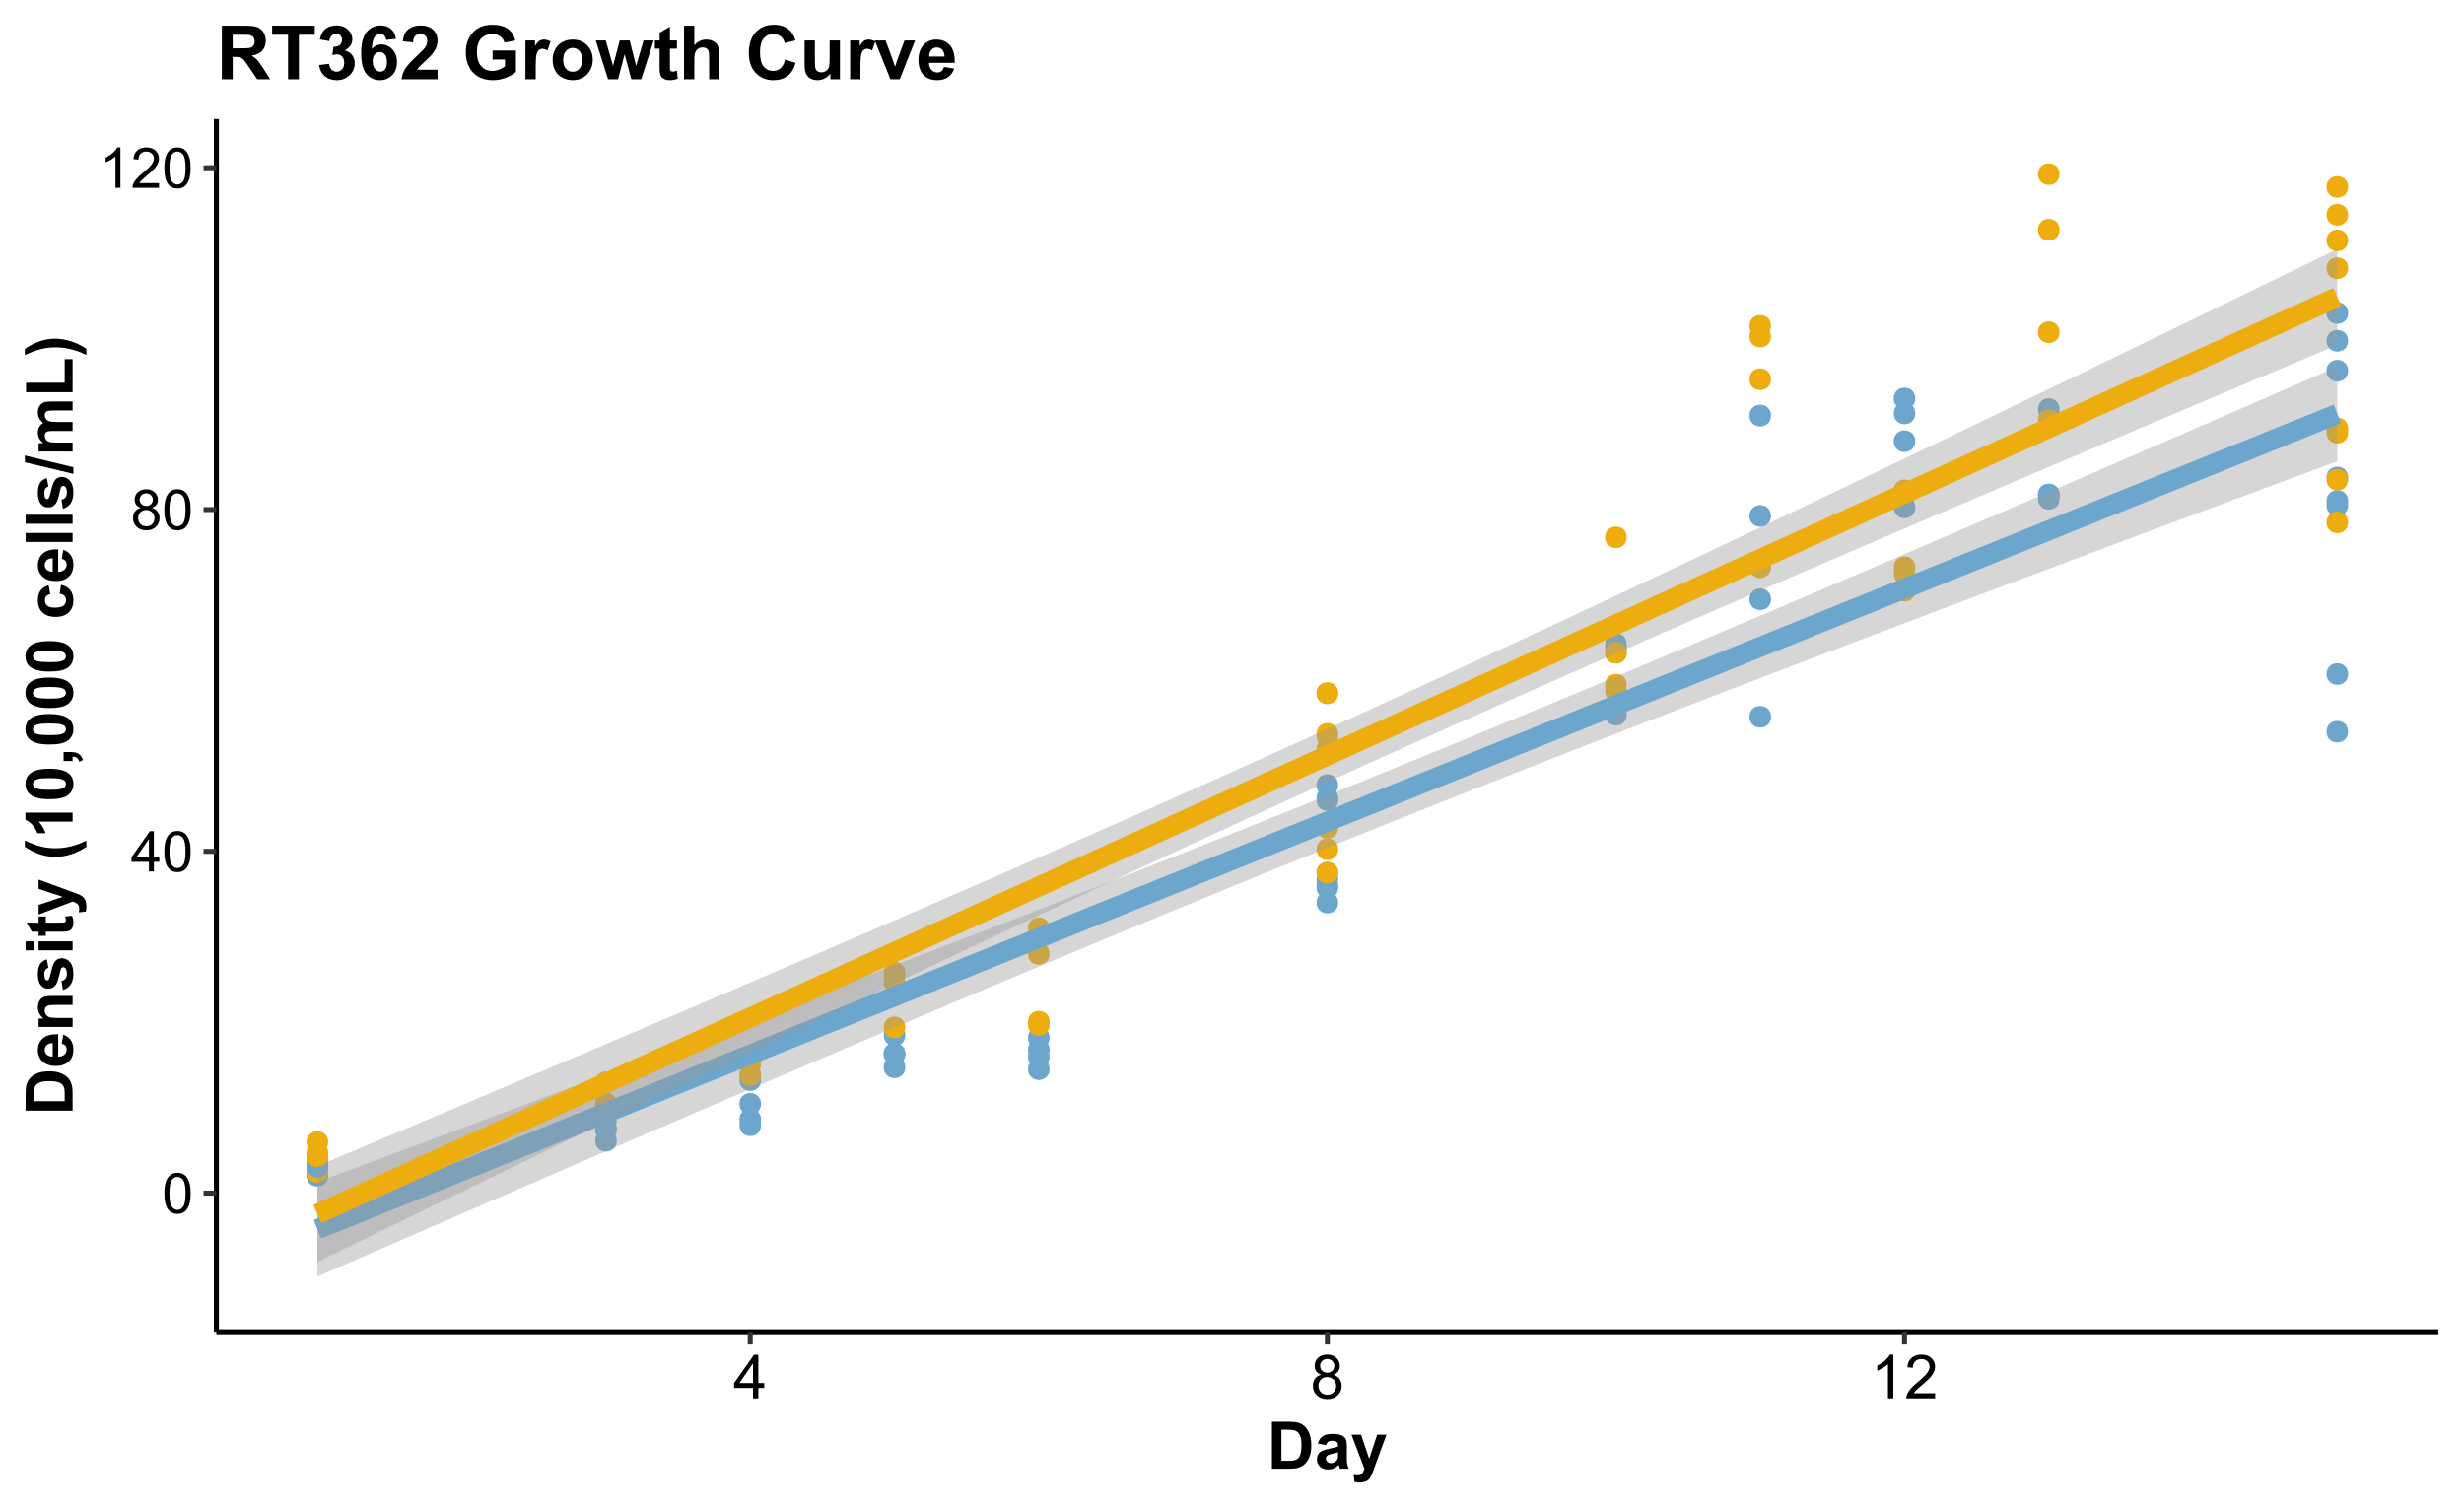 <?xml version="1.0" encoding="UTF-8"?>
<svg xmlns="http://www.w3.org/2000/svg" xmlns:xlink="http://www.w3.org/1999/xlink" width="526pt" height="322pt" viewBox="0 0 526 322" version="1.1">
<defs>
<g>
<symbol overflow="visible" id="glyph0-0">
<path style="stroke:none;" d="M 1.5 0 L 1.5 -7.5 L 7.5 -7.5 L 7.5 0 Z M 1.688 -0.188 L 7.312 -0.188 L 7.312 -7.312 L 1.688 -7.312 Z M 1.688 -0.188 "/>
</symbol>
<symbol overflow="visible" id="glyph0-1">
<path style="stroke:none;" d="M 0.5 -4.234 C 0.496 -5.246 0.602 -6.062 0.812 -6.688 C 1.02 -7.305 1.328 -7.785 1.742 -8.121 C 2.148 -8.457 2.668 -8.625 3.297 -8.625 C 3.758 -8.625 4.164 -8.531 4.512 -8.348 C 4.855 -8.16 5.141 -7.891 5.371 -7.543 C 5.594 -7.191 5.773 -6.766 5.906 -6.266 C 6.035 -5.762 6.098 -5.086 6.102 -4.234 C 6.098 -3.227 5.996 -2.414 5.789 -1.797 C 5.578 -1.176 5.266 -0.695 4.859 -0.359 C 4.445 -0.02 3.926 0.145 3.297 0.148 C 2.465 0.145 1.816 -0.148 1.348 -0.742 C 0.781 -1.457 0.496 -2.621 0.5 -4.234 Z M 1.582 -4.234 C 1.582 -2.824 1.746 -1.887 2.074 -1.418 C 2.402 -0.949 2.809 -0.715 3.297 -0.719 C 3.777 -0.715 4.184 -0.949 4.52 -1.422 C 4.848 -1.887 5.016 -2.824 5.016 -4.234 C 5.016 -5.648 4.848 -6.59 4.52 -7.055 C 4.184 -7.516 3.773 -7.746 3.289 -7.75 C 2.801 -7.746 2.414 -7.543 2.125 -7.137 C 1.762 -6.613 1.582 -5.645 1.582 -4.234 Z M 1.582 -4.234 "/>
</symbol>
<symbol overflow="visible" id="glyph0-2">
<path style="stroke:none;" d="M 3.879 0 L 3.879 -2.055 L 0.152 -2.055 L 0.152 -3.023 L 4.07 -8.59 L 4.934 -8.59 L 4.934 -3.023 L 6.094 -3.023 L 6.094 -2.055 L 4.934 -2.055 L 4.934 0 Z M 3.879 -3.023 L 3.879 -6.898 L 1.188 -3.023 Z M 3.879 -3.023 "/>
</symbol>
<symbol overflow="visible" id="glyph0-3">
<path style="stroke:none;" d="M 2.121 -4.656 C 1.684 -4.816 1.359 -5.047 1.148 -5.344 C 0.938 -5.641 0.832 -5.996 0.832 -6.41 C 0.832 -7.035 1.055 -7.559 1.504 -7.984 C 1.953 -8.41 2.551 -8.625 3.297 -8.625 C 4.043 -8.625 4.648 -8.406 5.109 -7.973 C 5.566 -7.535 5.793 -7.004 5.797 -6.383 C 5.793 -5.977 5.688 -5.629 5.48 -5.34 C 5.27 -5.043 4.953 -4.816 4.531 -4.656 C 5.055 -4.48 5.457 -4.203 5.734 -3.824 C 6.008 -3.438 6.145 -2.98 6.148 -2.453 C 6.145 -1.715 5.887 -1.098 5.367 -0.602 C 4.844 -0.102 4.16 0.145 3.316 0.148 C 2.469 0.145 1.785 -0.102 1.266 -0.605 C 0.742 -1.105 0.48 -1.734 0.484 -2.484 C 0.48 -3.039 0.621 -3.504 0.91 -3.887 C 1.191 -4.262 1.598 -4.52 2.121 -4.656 Z M 1.91 -6.445 C 1.91 -6.039 2.039 -5.707 2.301 -5.449 C 2.562 -5.191 2.902 -5.062 3.32 -5.062 C 3.723 -5.062 4.055 -5.188 4.32 -5.445 C 4.578 -5.695 4.711 -6.012 4.711 -6.387 C 4.711 -6.773 4.574 -7.098 4.309 -7.363 C 4.035 -7.625 3.703 -7.758 3.312 -7.758 C 2.906 -7.758 2.574 -7.629 2.309 -7.371 C 2.043 -7.113 1.91 -6.805 1.91 -6.445 Z M 1.57 -2.477 C 1.57 -2.176 1.641 -1.887 1.785 -1.605 C 1.926 -1.324 2.137 -1.105 2.422 -0.949 C 2.699 -0.793 3.004 -0.715 3.328 -0.719 C 3.832 -0.715 4.246 -0.879 4.578 -1.207 C 4.902 -1.531 5.066 -1.941 5.07 -2.445 C 5.066 -2.945 4.898 -3.367 4.562 -3.703 C 4.223 -4.035 3.801 -4.199 3.293 -4.203 C 2.793 -4.199 2.379 -4.035 2.059 -3.711 C 1.73 -3.379 1.57 -2.969 1.57 -2.477 Z M 1.57 -2.477 "/>
</symbol>
<symbol overflow="visible" id="glyph0-4">
<path style="stroke:none;" d="M 4.469 0 L 3.414 0 L 3.414 -6.719 C 3.16 -6.477 2.828 -6.234 2.414 -5.996 C 2 -5.75 1.629 -5.57 1.305 -5.449 L 1.305 -6.469 C 1.895 -6.742 2.41 -7.078 2.852 -7.477 C 3.293 -7.871 3.605 -8.254 3.789 -8.625 L 4.469 -8.625 Z M 4.469 0 "/>
</symbol>
<symbol overflow="visible" id="glyph0-5">
<path style="stroke:none;" d="M 6.039 -1.016 L 6.039 0 L 0.363 0 C 0.355 -0.254 0.395 -0.496 0.484 -0.734 C 0.629 -1.117 0.859 -1.5 1.18 -1.875 C 1.492 -2.25 1.953 -2.684 2.562 -3.176 C 3.492 -3.941 4.125 -4.547 4.453 -4.992 C 4.781 -5.438 4.945 -5.859 4.945 -6.266 C 4.945 -6.68 4.793 -7.031 4.496 -7.32 C 4.191 -7.602 3.805 -7.746 3.328 -7.75 C 2.82 -7.746 2.414 -7.594 2.109 -7.293 C 1.805 -6.984 1.648 -6.562 1.648 -6.031 L 0.562 -6.141 C 0.633 -6.945 0.91 -7.559 1.398 -7.988 C 1.879 -8.41 2.531 -8.625 3.352 -8.625 C 4.172 -8.625 4.824 -8.395 5.309 -7.938 C 5.789 -7.48 6.027 -6.914 6.031 -6.242 C 6.027 -5.895 5.957 -5.559 5.82 -5.227 C 5.676 -4.891 5.441 -4.539 5.117 -4.176 C 4.789 -3.805 4.25 -3.301 3.492 -2.664 C 2.859 -2.129 2.453 -1.77 2.273 -1.582 C 2.094 -1.395 1.945 -1.203 1.828 -1.016 Z M 6.039 -1.016 "/>
</symbol>
<symbol overflow="visible" id="glyph1-0">
<path style="stroke:none;" d="M 1.625 0 L 1.625 -8.125 L 8.125 -8.125 L 8.125 0 Z M 1.828 -0.203 L 7.922 -0.203 L 7.922 -7.922 L 1.828 -7.922 Z M 1.828 -0.203 "/>
</symbol>
<symbol overflow="visible" id="glyph1-1">
<path style="stroke:none;" d="M 4.203 0 L 4.203 -2.227 L 0.164 -2.227 L 0.164 -3.273 L 4.41 -9.305 L 5.344 -9.305 L 5.344 -3.273 L 6.602 -3.273 L 6.602 -2.227 L 5.344 -2.227 L 5.344 0 Z M 4.203 -3.273 L 4.203 -7.473 L 1.289 -3.273 Z M 4.203 -3.273 "/>
</symbol>
<symbol overflow="visible" id="glyph1-2">
<path style="stroke:none;" d="M 2.297 -5.047 C 1.82 -5.215 1.469 -5.465 1.242 -5.789 C 1.016 -6.109 0.902 -6.492 0.902 -6.945 C 0.902 -7.617 1.145 -8.188 1.629 -8.652 C 2.113 -9.109 2.762 -9.34 3.574 -9.344 C 4.387 -9.34 5.039 -9.105 5.535 -8.637 C 6.027 -8.164 6.273 -7.59 6.277 -6.914 C 6.273 -6.48 6.16 -6.102 5.938 -5.785 C 5.707 -5.461 5.363 -5.215 4.906 -5.047 C 5.477 -4.855 5.914 -4.555 6.211 -4.145 C 6.508 -3.727 6.656 -3.234 6.66 -2.66 C 6.656 -1.863 6.375 -1.191 5.812 -0.652 C 5.25 -0.109 4.508 0.156 3.594 0.16 C 2.672 0.156 1.934 -0.113 1.371 -0.656 C 0.809 -1.199 0.527 -1.875 0.527 -2.691 C 0.527 -3.293 0.68 -3.801 0.984 -4.211 C 1.289 -4.617 1.727 -4.895 2.297 -5.047 Z M 2.07 -6.984 C 2.066 -6.539 2.211 -6.176 2.496 -5.902 C 2.777 -5.621 3.145 -5.484 3.598 -5.484 C 4.035 -5.484 4.395 -5.621 4.68 -5.898 C 4.957 -6.176 5.098 -6.516 5.102 -6.918 C 5.098 -7.336 4.953 -7.688 4.668 -7.977 C 4.375 -8.258 4.016 -8.402 3.586 -8.406 C 3.148 -8.402 2.785 -8.262 2.5 -7.984 C 2.211 -7.703 2.066 -7.371 2.07 -6.984 Z M 1.703 -2.684 C 1.699 -2.355 1.777 -2.039 1.934 -1.738 C 2.086 -1.43 2.312 -1.195 2.621 -1.031 C 2.922 -0.863 3.25 -0.777 3.605 -0.781 C 4.148 -0.777 4.602 -0.953 4.957 -1.309 C 5.312 -1.656 5.488 -2.105 5.492 -2.648 C 5.488 -3.195 5.305 -3.648 4.941 -4.012 C 4.57 -4.367 4.113 -4.547 3.566 -4.551 C 3.027 -4.547 2.582 -4.367 2.23 -4.016 C 1.875 -3.656 1.699 -3.215 1.703 -2.684 Z M 1.703 -2.684 "/>
</symbol>
<symbol overflow="visible" id="glyph1-3">
<path style="stroke:none;" d="M 4.844 0 L 3.699 0 L 3.699 -7.281 C 3.422 -7.016 3.062 -6.754 2.617 -6.492 C 2.168 -6.23 1.766 -6.031 1.414 -5.902 L 1.414 -7.008 C 2.051 -7.305 2.609 -7.668 3.09 -8.098 C 3.566 -8.527 3.906 -8.941 4.105 -9.344 L 4.844 -9.344 Z M 4.844 0 "/>
</symbol>
<symbol overflow="visible" id="glyph1-4">
<path style="stroke:none;" d="M 6.543 -1.098 L 6.543 0 L 0.395 0 C 0.383 -0.273 0.43 -0.535 0.527 -0.793 C 0.684 -1.207 0.934 -1.621 1.277 -2.031 C 1.621 -2.434 2.117 -2.902 2.773 -3.441 C 3.781 -4.266 4.465 -4.922 4.824 -5.41 C 5.176 -5.891 5.355 -6.352 5.359 -6.785 C 5.355 -7.238 5.191 -7.617 4.871 -7.93 C 4.543 -8.238 4.121 -8.395 3.605 -8.398 C 3.051 -8.395 2.613 -8.23 2.285 -7.902 C 1.953 -7.57 1.785 -7.113 1.785 -6.531 L 0.609 -6.652 C 0.688 -7.523 0.988 -8.191 1.516 -8.652 C 2.039 -9.109 2.746 -9.34 3.633 -9.344 C 4.523 -9.34 5.227 -9.094 5.75 -8.602 C 6.266 -8.105 6.527 -7.492 6.531 -6.762 C 6.527 -6.387 6.449 -6.02 6.301 -5.66 C 6.145 -5.301 5.895 -4.922 5.543 -4.523 C 5.191 -4.125 4.602 -3.578 3.781 -2.887 C 3.094 -2.309 2.656 -1.918 2.461 -1.715 C 2.266 -1.508 2.105 -1.301 1.98 -1.098 Z M 6.543 -1.098 "/>
</symbol>
<symbol overflow="visible" id="glyph2-0">
<path style="stroke:none;" d="M 1.75 0 L 1.75 -8.75 L 8.75 -8.75 L 8.75 0 Z M 1.969 -0.219 L 8.531 -0.219 L 8.531 -8.531 L 1.969 -8.531 Z M 1.969 -0.219 "/>
</symbol>
<symbol overflow="visible" id="glyph2-1">
<path style="stroke:none;" d="M 1.012 -10.023 L 4.711 -10.023 C 5.543 -10.02 6.176 -9.953 6.617 -9.828 C 7.203 -9.652 7.707 -9.348 8.129 -8.906 C 8.543 -8.461 8.863 -7.918 9.086 -7.281 C 9.301 -6.641 9.41 -5.852 9.414 -4.914 C 9.41 -4.09 9.309 -3.379 9.105 -2.781 C 8.855 -2.051 8.496 -1.461 8.031 -1.012 C 7.68 -0.668 7.207 -0.402 6.609 -0.211 C 6.164 -0.07 5.566 0 4.82 0 L 1.012 0 Z M 3.035 -8.328 L 3.035 -1.688 L 4.547 -1.688 C 5.109 -1.688 5.516 -1.719 5.77 -1.785 C 6.094 -1.863 6.367 -2 6.586 -2.199 C 6.801 -2.395 6.977 -2.719 7.113 -3.168 C 7.25 -3.617 7.316 -4.23 7.32 -5.004 C 7.316 -5.777 7.25 -6.371 7.113 -6.785 C 6.977 -7.199 6.785 -7.523 6.539 -7.758 C 6.293 -7.992 5.98 -8.148 5.605 -8.23 C 5.32 -8.293 4.766 -8.324 3.945 -8.328 Z M 3.035 -8.328 "/>
</symbol>
<symbol overflow="visible" id="glyph2-2">
<path style="stroke:none;" d="M 2.441 -5.047 L 0.695 -5.359 C 0.891 -6.059 1.227 -6.578 1.707 -6.918 C 2.184 -7.25 2.898 -7.418 3.844 -7.422 C 4.695 -7.418 5.332 -7.316 5.754 -7.117 C 6.172 -6.914 6.465 -6.656 6.641 -6.348 C 6.809 -6.031 6.895 -5.461 6.898 -4.629 L 6.875 -2.387 C 6.871 -1.746 6.902 -1.277 6.969 -0.973 C 7.027 -0.668 7.145 -0.344 7.312 0 L 5.414 0 C 5.363 -0.125 5.301 -0.312 5.23 -0.566 C 5.195 -0.68 5.172 -0.754 5.16 -0.793 C 4.828 -0.469 4.477 -0.23 4.105 -0.074 C 3.73 0.086 3.332 0.164 2.914 0.164 C 2.16 0.164 1.57 -0.039 1.145 -0.445 C 0.711 -0.852 0.496 -1.363 0.5 -1.984 C 0.496 -2.391 0.594 -2.754 0.793 -3.078 C 0.984 -3.398 1.262 -3.645 1.617 -3.816 C 1.969 -3.984 2.477 -4.137 3.145 -4.266 C 4.039 -4.434 4.66 -4.59 5.012 -4.738 L 5.012 -4.93 C 5.008 -5.297 4.918 -5.562 4.738 -5.719 C 4.555 -5.875 4.211 -5.953 3.703 -5.953 C 3.359 -5.953 3.09 -5.883 2.902 -5.75 C 2.707 -5.613 2.555 -5.379 2.441 -5.047 Z M 5.012 -3.484 C 4.762 -3.402 4.371 -3.305 3.84 -3.191 C 3.305 -3.078 2.957 -2.969 2.797 -2.859 C 2.543 -2.68 2.418 -2.453 2.422 -2.18 C 2.418 -1.91 2.52 -1.676 2.723 -1.48 C 2.922 -1.281 3.176 -1.184 3.484 -1.188 C 3.832 -1.184 4.164 -1.297 4.477 -1.531 C 4.711 -1.699 4.863 -1.914 4.938 -2.168 C 4.984 -2.332 5.008 -2.641 5.012 -3.102 Z M 5.012 -3.484 "/>
</symbol>
<symbol overflow="visible" id="glyph2-3">
<path style="stroke:none;" d="M 0.094 -7.258 L 2.141 -7.258 L 3.875 -2.105 L 5.57 -7.258 L 7.562 -7.258 L 4.996 -0.273 L 4.539 0.992 C 4.367 1.41 4.207 1.734 4.055 1.961 C 3.902 2.184 3.727 2.363 3.531 2.504 C 3.332 2.641 3.09 2.75 2.801 2.828 C 2.512 2.902 2.184 2.941 1.82 2.945 C 1.449 2.941 1.086 2.902 0.73 2.828 L 0.562 1.328 C 0.859 1.383 1.129 1.41 1.375 1.414 C 1.816 1.41 2.145 1.281 2.363 1.02 C 2.574 0.758 2.742 0.422 2.859 0.02 Z M 0.094 -7.258 "/>
</symbol>
<symbol overflow="visible" id="glyph3-0">
<path style="stroke:none;" d="M 0 -1.75 L -8.75 -1.75 L -8.75 -8.75 L 0 -8.75 Z M -0.219 -1.969 L -0.219 -8.531 L -8.531 -8.531 L -8.531 -1.969 Z M -0.219 -1.969 "/>
</symbol>
<symbol overflow="visible" id="glyph3-1">
<path style="stroke:none;" d="M -10.023 -1.012 L -10.023 -4.711 C -10.02 -5.543 -9.953 -6.176 -9.828 -6.617 C -9.652 -7.203 -9.348 -7.707 -8.906 -8.129 C -8.461 -8.543 -7.918 -8.863 -7.281 -9.086 C -6.641 -9.301 -5.852 -9.41 -4.914 -9.414 C -4.086 -9.41 -3.375 -9.309 -2.781 -9.105 C -2.051 -8.855 -1.461 -8.496 -1.012 -8.031 C -0.668 -7.68 -0.402 -7.207 -0.211 -6.609 C -0.07 -6.164 0 -5.566 0 -4.82 L 0 -1.012 Z M -8.328 -3.035 L -1.688 -3.035 L -1.688 -4.547 C -1.688 -5.109 -1.719 -5.516 -1.785 -5.77 C -1.863 -6.094 -2 -6.367 -2.199 -6.586 C -2.395 -6.801 -2.719 -6.977 -3.168 -7.113 C -3.613 -7.25 -4.227 -7.316 -5.004 -7.32 C -5.777 -7.316 -6.371 -7.25 -6.785 -7.113 C -7.199 -6.977 -7.523 -6.785 -7.758 -6.539 C -7.992 -6.293 -8.148 -5.98 -8.23 -5.605 C -8.293 -5.32 -8.324 -4.766 -8.328 -3.945 Z M -8.328 -3.035 "/>
</symbol>
<symbol overflow="visible" id="glyph3-2">
<path style="stroke:none;" d="M -2.309 -5.211 L -1.988 -7.125 C -1.285 -6.875 -0.754 -6.484 -0.387 -5.957 C -0.02 -5.422 0.164 -4.758 0.164 -3.965 C 0.164 -2.699 -0.246 -1.766 -1.074 -1.164 C -1.73 -0.684 -2.566 -0.445 -3.574 -0.445 C -4.777 -0.445 -5.719 -0.758 -6.398 -1.387 C -7.078 -2.016 -7.418 -2.812 -7.422 -3.773 C -7.418 -4.852 -7.062 -5.703 -6.352 -6.328 C -5.641 -6.953 -4.547 -7.25 -3.074 -7.227 L -3.078 -2.414 C -2.504 -2.426 -2.062 -2.578 -1.746 -2.875 C -1.426 -3.168 -1.266 -3.539 -1.27 -3.984 C -1.266 -4.285 -1.348 -4.535 -1.516 -4.742 C -1.676 -4.945 -1.941 -5.102 -2.309 -5.211 Z M -4.25 -5.32 C -4.805 -5.305 -5.23 -5.16 -5.52 -4.887 C -5.809 -4.613 -5.953 -4.281 -5.953 -3.891 C -5.953 -3.469 -5.801 -3.121 -5.496 -2.852 C -5.191 -2.574 -4.773 -2.441 -4.25 -2.449 Z M -4.25 -5.32 "/>
</symbol>
<symbol overflow="visible" id="glyph3-3">
<path style="stroke:none;" d="M 0 -7.609 L 0 -5.688 L -3.703 -5.688 C -4.488 -5.684 -4.996 -5.641 -5.227 -5.562 C -5.453 -5.477 -5.629 -5.344 -5.762 -5.164 C -5.887 -4.977 -5.953 -4.758 -5.953 -4.5 C -5.953 -4.164 -5.859 -3.863 -5.68 -3.602 C -5.492 -3.336 -5.25 -3.156 -4.953 -3.059 C -4.648 -2.961 -4.094 -2.91 -3.289 -2.914 L 0 -2.914 L 0 -0.992 L -7.258 -0.992 L -7.258 -2.777 L -6.195 -2.777 C -7.008 -3.41 -7.418 -4.207 -7.422 -5.168 C -7.418 -5.59 -7.34 -5.977 -7.191 -6.328 C -7.035 -6.68 -6.844 -6.945 -6.609 -7.125 C -6.371 -7.305 -6.102 -7.43 -5.801 -7.504 C -5.5 -7.57 -5.07 -7.605 -4.512 -7.609 Z M 0 -7.609 "/>
</symbol>
<symbol overflow="visible" id="glyph3-4">
<path style="stroke:none;" d="M -2.07 -0.328 L -2.367 -2.258 C -1.992 -2.336 -1.707 -2.504 -1.512 -2.754 C -1.316 -3.004 -1.219 -3.355 -1.223 -3.809 C -1.219 -4.305 -1.309 -4.676 -1.496 -4.93 C -1.621 -5.094 -1.793 -5.18 -2.008 -5.18 C -2.152 -5.18 -2.273 -5.133 -2.371 -5.047 C -2.461 -4.945 -2.547 -4.73 -2.625 -4.402 C -2.965 -2.848 -3.277 -1.867 -3.562 -1.457 C -3.953 -0.879 -4.496 -0.59 -5.195 -0.594 C -5.824 -0.59 -6.352 -0.84 -6.781 -1.34 C -7.203 -1.836 -7.418 -2.605 -7.422 -3.652 C -7.418 -4.641 -7.258 -5.379 -6.938 -5.863 C -6.613 -6.344 -6.133 -6.676 -5.504 -6.863 L -5.168 -5.051 C -5.449 -4.973 -5.664 -4.824 -5.816 -4.609 C -5.965 -4.391 -6.039 -4.082 -6.043 -3.684 C -6.039 -3.176 -5.969 -2.812 -5.832 -2.598 C -5.727 -2.449 -5.598 -2.379 -5.441 -2.379 C -5.301 -2.379 -5.184 -2.441 -5.094 -2.57 C -4.961 -2.742 -4.781 -3.34 -4.551 -4.363 C -4.316 -5.383 -4.031 -6.098 -3.699 -6.508 C -3.352 -6.906 -2.875 -7.105 -2.27 -7.109 C -1.598 -7.105 -1.027 -6.828 -0.551 -6.273 C -0.074 -5.715 0.164 -4.895 0.164 -3.809 C 0.164 -2.816 -0.035 -2.031 -0.438 -1.457 C -0.836 -0.879 -1.379 -0.504 -2.07 -0.328 Z M -2.07 -0.328 "/>
</symbol>
<symbol overflow="visible" id="glyph3-5">
<path style="stroke:none;" d="M -8.242 -1.004 L -10.023 -1.004 L -10.023 -2.926 L -8.242 -2.926 Z M 0 -1.004 L -7.258 -1.004 L -7.258 -2.926 L 0 -2.926 Z M 0 -1.004 "/>
</symbol>
<symbol overflow="visible" id="glyph3-6">
<path style="stroke:none;" d="M -7.258 -4.336 L -5.727 -4.336 L -5.727 -3.023 L -2.805 -3.023 C -2.207 -3.023 -1.859 -3.035 -1.766 -3.059 C -1.664 -3.082 -1.586 -3.137 -1.523 -3.23 C -1.461 -3.316 -1.43 -3.426 -1.43 -3.555 C -1.43 -3.73 -1.488 -3.988 -1.613 -4.328 L -0.121 -4.492 C 0.07 -4.043 0.164 -3.535 0.164 -2.973 C 0.164 -2.621 0.109 -2.309 -0.008 -2.035 C -0.121 -1.754 -0.273 -1.551 -0.461 -1.426 C -0.645 -1.293 -0.895 -1.203 -1.211 -1.156 C -1.434 -1.109 -1.883 -1.09 -2.562 -1.094 L -5.727 -1.094 L -5.727 -0.211 L -7.258 -0.211 L -7.258 -1.094 L -8.703 -1.094 L -9.824 -3.023 L -7.258 -3.023 Z M -7.258 -4.336 "/>
</symbol>
<symbol overflow="visible" id="glyph3-7">
<path style="stroke:none;" d="M -7.258 -0.098 L -7.258 -2.141 L -2.105 -3.875 L -7.258 -5.57 L -7.258 -7.562 L -0.273 -4.996 L 0.992 -4.539 C 1.414 -4.367 1.738 -4.207 1.961 -4.055 C 2.184 -3.902 2.363 -3.727 2.504 -3.531 C 2.641 -3.332 2.75 -3.09 2.828 -2.801 C 2.902 -2.512 2.941 -2.184 2.945 -1.816 C 2.941 -1.449 2.902 -1.086 2.828 -0.73 L 1.328 -0.559 C 1.383 -0.855 1.41 -1.129 1.414 -1.375 C 1.41 -1.816 1.281 -2.145 1.02 -2.363 C 0.758 -2.574 0.422 -2.742 0.02 -2.859 Z M -7.258 -0.098 "/>
</symbol>
<symbol overflow="visible" id="glyph3-8">
<path style="stroke:none;" d=""/>
</symbol>
<symbol overflow="visible" id="glyph3-9">
<path style="stroke:none;" d="M 2.945 -4.191 L 2.945 -2.871 C 1.891 -2.172 0.801 -1.641 -0.336 -1.277 C -1.469 -0.91 -2.566 -0.727 -3.629 -0.73 C -4.941 -0.727 -6.188 -0.953 -7.367 -1.41 C -8.383 -1.797 -9.324 -2.293 -10.191 -2.898 L -10.191 -4.211 C -8.809 -3.582 -7.637 -3.152 -6.668 -2.922 C -5.699 -2.684 -4.672 -2.566 -3.59 -2.57 C -2.84 -2.566 -2.074 -2.637 -1.293 -2.777 C -0.508 -2.918 0.234 -3.109 0.945 -3.352 C 1.406 -3.508 2.074 -3.785 2.945 -4.191 Z M 2.945 -4.191 "/>
</symbol>
<symbol overflow="visible" id="glyph3-10">
<path style="stroke:none;" d="M 0 -5.508 L 0 -3.59 L -7.238 -3.59 C -6.578 -2.883 -6.094 -2.055 -5.781 -1.109 L -7.527 -1.109 C -7.688 -1.605 -8 -2.152 -8.461 -2.742 C -8.918 -3.328 -9.449 -3.73 -10.062 -3.953 L -10.062 -5.512 Z M 0 -5.508 "/>
</symbol>
<symbol overflow="visible" id="glyph3-11">
<path style="stroke:none;" d="M -10.062 -3.844 C -10.059 -4.812 -9.715 -5.57 -9.023 -6.117 C -8.203 -6.77 -6.84 -7.094 -4.941 -7.094 C -3.043 -7.09 -1.684 -6.762 -0.855 -6.109 C -0.172 -5.566 0.168 -4.812 0.172 -3.844 C 0.168 -2.867 -0.203 -2.078 -0.953 -1.484 C -1.699 -0.883 -3.035 -0.586 -4.961 -0.59 C -6.848 -0.586 -8.207 -0.914 -9.039 -1.574 C -9.719 -2.113 -10.059 -2.871 -10.062 -3.844 Z M -8.469 -3.844 C -8.465 -3.609 -8.391 -3.398 -8.246 -3.219 C -8.094 -3.031 -7.832 -2.891 -7.453 -2.797 C -6.953 -2.66 -6.113 -2.594 -4.941 -2.598 C -3.762 -2.594 -2.957 -2.652 -2.52 -2.773 C -2.078 -2.891 -1.785 -3.043 -1.641 -3.223 C -1.492 -3.402 -1.418 -3.609 -1.422 -3.844 C -1.418 -4.074 -1.492 -4.281 -1.645 -4.465 C -1.789 -4.645 -2.055 -4.785 -2.441 -4.887 C -2.93 -5.02 -3.762 -5.086 -4.941 -5.086 C -6.113 -5.086 -6.922 -5.023 -7.363 -4.906 C -7.801 -4.785 -8.094 -4.637 -8.246 -4.461 C -8.391 -4.277 -8.465 -4.074 -8.469 -3.844 Z M -8.469 -3.844 "/>
</symbol>
<symbol overflow="visible" id="glyph3-12">
<path style="stroke:none;" d="M -1.922 -0.957 L -1.922 -2.879 L -0.547 -2.879 C 0.012 -2.875 0.445 -2.828 0.77 -2.734 C 1.086 -2.637 1.375 -2.453 1.633 -2.188 C 1.887 -1.918 2.086 -1.582 2.234 -1.176 L 1.441 -0.801 C 1.312 -1.188 1.137 -1.465 0.914 -1.629 C 0.691 -1.793 0.387 -1.879 0 -1.887 L 0 -0.957 Z M -1.922 -0.957 "/>
</symbol>
<symbol overflow="visible" id="glyph3-13">
<path style="stroke:none;" d="M -5.113 -7.336 L -4.773 -5.441 C -5.148 -5.375 -5.434 -5.23 -5.625 -5.004 C -5.816 -4.777 -5.91 -4.484 -5.914 -4.129 C -5.91 -3.648 -5.746 -3.266 -5.418 -2.984 C -5.086 -2.695 -4.531 -2.555 -3.758 -2.559 C -2.895 -2.555 -2.289 -2.699 -1.934 -2.988 C -1.578 -3.277 -1.398 -3.664 -1.402 -4.156 C -1.398 -4.516 -1.504 -4.816 -1.711 -5.051 C -1.918 -5.281 -2.273 -5.445 -2.781 -5.543 L -2.461 -7.43 C -1.594 -7.234 -0.938 -6.855 -0.496 -6.301 C -0.055 -5.742 0.164 -5 0.164 -4.066 C 0.164 -3.004 -0.168 -2.156 -0.84 -1.527 C -1.504 -0.895 -2.434 -0.578 -3.625 -0.582 C -4.82 -0.578 -5.754 -0.895 -6.422 -1.531 C -7.086 -2.16 -7.418 -3.02 -7.422 -4.102 C -7.418 -4.984 -7.227 -5.688 -6.852 -6.211 C -6.469 -6.73 -5.891 -7.105 -5.113 -7.336 Z M -5.113 -7.336 "/>
</symbol>
<symbol overflow="visible" id="glyph3-14">
<path style="stroke:none;" d="M 0 -1.004 L -10.023 -1.004 L -10.023 -2.926 L 0 -2.926 Z M 0 -1.004 "/>
</symbol>
<symbol overflow="visible" id="glyph3-15">
<path style="stroke:none;" d="M 0.172 0.02 L -10.191 -2.461 L -10.191 -3.902 L 0.172 -1.395 Z M 0.172 0.02 "/>
</symbol>
<symbol overflow="visible" id="glyph3-16">
<path style="stroke:none;" d="M -7.258 -0.863 L -7.258 -2.633 L -6.27 -2.633 C -7.035 -3.262 -7.418 -4.016 -7.422 -4.895 C -7.418 -5.355 -7.324 -5.762 -7.137 -6.105 C -6.945 -6.445 -6.656 -6.723 -6.27 -6.945 C -6.652 -7.258 -6.938 -7.602 -7.133 -7.977 C -7.32 -8.344 -7.418 -8.738 -7.422 -9.16 C -7.418 -9.691 -7.309 -10.145 -7.098 -10.512 C -6.879 -10.879 -6.562 -11.152 -6.145 -11.34 C -5.832 -11.469 -5.332 -11.535 -4.641 -11.539 L 0 -11.539 L 0 -9.617 L -4.148 -9.617 C -4.867 -9.613 -5.332 -9.551 -5.543 -9.422 C -5.816 -9.242 -5.953 -8.969 -5.953 -8.602 C -5.953 -8.328 -5.871 -8.074 -5.707 -7.84 C -5.543 -7.602 -5.301 -7.43 -4.984 -7.328 C -4.668 -7.223 -4.168 -7.172 -3.484 -7.172 L 0 -7.172 L 0 -5.25 L -3.977 -5.25 C -4.684 -5.25 -5.141 -5.215 -5.344 -5.148 C -5.547 -5.078 -5.699 -4.973 -5.801 -4.828 C -5.902 -4.684 -5.953 -4.488 -5.953 -4.246 C -5.953 -3.945 -5.871 -3.68 -5.715 -3.445 C -5.551 -3.207 -5.32 -3.035 -5.023 -2.934 C -4.719 -2.828 -4.223 -2.777 -3.527 -2.781 L 0 -2.781 L 0 -0.859 Z M -7.258 -0.863 "/>
</symbol>
<symbol overflow="visible" id="glyph3-17">
<path style="stroke:none;" d="M 0 -1.074 L -9.938 -1.074 L -9.938 -3.098 L -1.688 -3.098 L -1.688 -8.129 L 0 -8.129 Z M 0 -1.074 "/>
</symbol>
<symbol overflow="visible" id="glyph3-18">
<path style="stroke:none;" d="M 2.945 -0.473 C 2.133 -0.848 1.512 -1.113 1.078 -1.27 C 0.645 -1.422 0.148 -1.566 -0.418 -1.699 C -0.98 -1.832 -1.52 -1.93 -2.027 -1.996 C -2.535 -2.059 -3.055 -2.09 -3.59 -2.094 C -4.672 -2.09 -5.699 -1.973 -6.668 -1.742 C -7.637 -1.508 -8.809 -1.082 -10.191 -0.457 L -10.191 -1.766 C -9.207 -2.449 -8.168 -2.984 -7.074 -3.367 C -5.973 -3.746 -4.859 -3.938 -3.73 -3.938 C -2.777 -3.938 -1.758 -3.785 -0.668 -3.484 C 0.551 -3.141 1.754 -2.578 2.945 -1.797 Z M 2.945 -0.473 "/>
</symbol>
<symbol overflow="visible" id="glyph4-0">
<path style="stroke:none;" d="M 2 0 L 2 -10 L 10 -10 L 10 0 Z M 2.25 -0.25 L 9.75 -0.25 L 9.75 -9.75 L 2.25 -9.75 Z M 2.25 -0.25 "/>
</symbol>
<symbol overflow="visible" id="glyph4-1">
<path style="stroke:none;" d="M 1.172 0 L 1.172 -11.453 L 6.039 -11.453 C 7.262 -11.449 8.152 -11.348 8.707 -11.145 C 9.262 -10.938 9.703 -10.57 10.039 -10.047 C 10.367 -9.52 10.535 -8.918 10.539 -8.242 C 10.535 -7.379 10.281 -6.668 9.781 -6.113 C 9.273 -5.551 8.52 -5.199 7.516 -5.055 C 8.012 -4.762 8.426 -4.441 8.754 -4.094 C 9.078 -3.742 9.516 -3.121 10.07 -2.234 L 11.469 0 L 8.703 0 L 7.031 -2.492 C 6.438 -3.379 6.031 -3.941 5.812 -4.176 C 5.594 -4.406 5.359 -4.566 5.117 -4.652 C 4.867 -4.738 4.48 -4.781 3.953 -4.781 L 3.484 -4.781 L 3.484 0 Z M 3.484 -6.609 L 5.195 -6.609 C 6.301 -6.609 6.992 -6.656 7.273 -6.75 C 7.547 -6.844 7.766 -7.004 7.922 -7.234 C 8.078 -7.461 8.156 -7.746 8.156 -8.094 C 8.156 -8.477 8.051 -8.789 7.848 -9.027 C 7.637 -9.262 7.348 -9.41 6.977 -9.477 C 6.785 -9.5 6.223 -9.516 5.289 -9.516 L 3.484 -9.516 Z M 3.484 -6.609 "/>
</symbol>
<symbol overflow="visible" id="glyph4-2">
<path style="stroke:none;" d="M 3.742 0 L 3.742 -9.516 L 0.344 -9.516 L 0.344 -11.453 L 9.445 -11.453 L 9.445 -9.516 L 6.055 -9.516 L 6.055 0 Z M 3.742 0 "/>
</symbol>
<symbol overflow="visible" id="glyph4-3">
<path style="stroke:none;" d="M 0.602 -3.039 L 2.727 -3.297 C 2.789 -2.754 2.973 -2.34 3.273 -2.055 C 3.566 -1.766 3.926 -1.621 4.352 -1.625 C 4.801 -1.621 5.184 -1.793 5.496 -2.141 C 5.805 -2.48 5.957 -2.945 5.961 -3.531 C 5.957 -4.082 5.809 -4.52 5.516 -4.844 C 5.215 -5.164 4.855 -5.324 4.43 -5.328 C 4.148 -5.324 3.812 -5.27 3.422 -5.164 L 3.664 -6.953 C 4.254 -6.934 4.707 -7.062 5.023 -7.34 C 5.332 -7.609 5.488 -7.973 5.492 -8.43 C 5.488 -8.812 5.375 -9.121 5.148 -9.352 C 4.918 -9.578 4.613 -9.691 4.234 -9.695 C 3.855 -9.691 3.535 -9.562 3.273 -9.305 C 3.004 -9.043 2.844 -8.66 2.789 -8.164 L 0.766 -8.508 C 0.902 -9.199 1.113 -9.75 1.402 -10.168 C 1.684 -10.578 2.082 -10.906 2.59 -11.145 C 3.098 -11.379 3.664 -11.496 4.297 -11.5 C 5.371 -11.496 6.238 -11.152 6.891 -10.469 C 7.426 -9.902 7.691 -9.266 7.695 -8.562 C 7.691 -7.555 7.145 -6.754 6.047 -6.156 C 6.703 -6.012 7.227 -5.695 7.621 -5.211 C 8.012 -4.719 8.207 -4.129 8.211 -3.438 C 8.207 -2.43 7.84 -1.574 7.109 -0.867 C 6.371 -0.16 5.457 0.191 4.367 0.195 C 3.328 0.191 2.469 -0.102 1.789 -0.699 C 1.102 -1.293 0.707 -2.074 0.602 -3.039 Z M 0.602 -3.039 "/>
</symbol>
<symbol overflow="visible" id="glyph4-4">
<path style="stroke:none;" d="M 8.117 -8.648 L 5.992 -8.414 C 5.938 -8.852 5.801 -9.172 5.586 -9.383 C 5.363 -9.586 5.082 -9.691 4.734 -9.695 C 4.27 -9.691 3.875 -9.484 3.559 -9.07 C 3.234 -8.652 3.035 -7.785 2.953 -6.469 C 3.5 -7.113 4.18 -7.434 4.992 -7.438 C 5.906 -7.434 6.691 -7.086 7.348 -6.391 C 8 -5.691 8.324 -4.789 8.328 -3.688 C 8.324 -2.512 7.98 -1.574 7.297 -0.867 C 6.605 -0.16 5.723 0.191 4.648 0.195 C 3.488 0.191 2.539 -0.254 1.797 -1.152 C 1.051 -2.047 0.68 -3.52 0.68 -5.57 C 0.68 -7.668 1.066 -9.18 1.844 -10.109 C 2.617 -11.031 3.625 -11.496 4.867 -11.5 C 5.734 -11.496 6.453 -11.254 7.027 -10.77 C 7.594 -10.281 7.957 -9.574 8.117 -8.648 Z M 3.141 -3.859 C 3.141 -3.145 3.305 -2.594 3.633 -2.207 C 3.961 -1.816 4.336 -1.621 4.758 -1.625 C 5.164 -1.621 5.5 -1.781 5.773 -2.102 C 6.039 -2.418 6.176 -2.938 6.18 -3.664 C 6.176 -4.406 6.031 -4.953 5.742 -5.301 C 5.449 -5.645 5.082 -5.816 4.648 -5.82 C 4.223 -5.816 3.867 -5.652 3.578 -5.324 C 3.285 -4.992 3.141 -4.504 3.141 -3.859 Z M 3.141 -3.859 "/>
</symbol>
<symbol overflow="visible" id="glyph4-5">
<path style="stroke:none;" d="M 8.094 -2.039 L 8.094 0 L 0.398 0 C 0.48 -0.77 0.73 -1.5 1.148 -2.191 C 1.562 -2.879 2.383 -3.793 3.617 -4.938 C 4.602 -5.855 5.211 -6.48 5.438 -6.812 C 5.738 -7.262 5.887 -7.711 5.891 -8.156 C 5.887 -8.645 5.758 -9.02 5.496 -9.285 C 5.23 -9.547 4.867 -9.68 4.406 -9.68 C 3.945 -9.68 3.578 -9.539 3.312 -9.266 C 3.039 -8.984 2.883 -8.527 2.844 -7.891 L 0.656 -8.109 C 0.785 -9.316 1.191 -10.184 1.883 -10.711 C 2.566 -11.234 3.426 -11.496 4.461 -11.5 C 5.586 -11.496 6.477 -11.191 7.125 -10.586 C 7.77 -9.973 8.09 -9.215 8.094 -8.312 C 8.09 -7.793 8 -7.301 7.816 -6.84 C 7.629 -6.371 7.336 -5.883 6.938 -5.375 C 6.672 -5.031 6.191 -4.547 5.5 -3.914 C 4.805 -3.277 4.367 -2.855 4.184 -2.648 C 3.996 -2.438 3.844 -2.234 3.734 -2.039 Z M 8.094 -2.039 "/>
</symbol>
<symbol overflow="visible" id="glyph4-6">
<path style="stroke:none;" d=""/>
</symbol>
<symbol overflow="visible" id="glyph4-7">
<path style="stroke:none;" d="M 6.492 -4.211 L 6.492 -6.141 L 11.477 -6.141 L 11.477 -1.578 C 10.988 -1.105 10.285 -0.695 9.371 -0.34 C 8.449 0.016 7.52 0.191 6.578 0.195 C 5.379 0.191 4.336 -0.055 3.445 -0.559 C 2.555 -1.059 1.883 -1.777 1.438 -2.715 C 0.984 -3.645 0.762 -4.664 0.766 -5.766 C 0.762 -6.957 1.012 -8.016 1.516 -8.945 C 2.012 -9.871 2.742 -10.582 3.711 -11.078 C 4.441 -11.457 5.355 -11.648 6.453 -11.648 C 7.871 -11.648 8.984 -11.348 9.785 -10.754 C 10.582 -10.152 11.094 -9.328 11.328 -8.281 L 9.031 -7.852 C 8.867 -8.414 8.566 -8.855 8.121 -9.184 C 7.676 -9.504 7.117 -9.668 6.453 -9.672 C 5.438 -9.668 4.637 -9.348 4.043 -8.711 C 3.445 -8.066 3.145 -7.117 3.148 -5.859 C 3.145 -4.5 3.449 -3.48 4.055 -2.801 C 4.656 -2.121 5.445 -1.781 6.43 -1.781 C 6.91 -1.781 7.398 -1.875 7.887 -2.066 C 8.371 -2.254 8.789 -2.484 9.141 -2.758 L 9.141 -4.211 Z M 6.492 -4.211 "/>
</symbol>
<symbol overflow="visible" id="glyph4-8">
<path style="stroke:none;" d="M 3.25 0 L 1.055 0 L 1.055 -8.297 L 3.094 -8.297 L 3.094 -7.117 C 3.441 -7.672 3.754 -8.039 4.035 -8.219 C 4.312 -8.395 4.629 -8.484 4.984 -8.484 C 5.48 -8.484 5.961 -8.344 6.43 -8.07 L 5.75 -6.156 C 5.375 -6.395 5.031 -6.516 4.719 -6.516 C 4.406 -6.516 4.148 -6.43 3.938 -6.262 C 3.723 -6.09 3.555 -5.785 3.434 -5.344 C 3.309 -4.898 3.246 -3.969 3.25 -2.562 Z M 3.25 0 "/>
</symbol>
<symbol overflow="visible" id="glyph4-9">
<path style="stroke:none;" d="M 0.641 -4.266 C 0.637 -4.992 0.816 -5.695 1.18 -6.383 C 1.535 -7.062 2.047 -7.586 2.707 -7.945 C 3.363 -8.305 4.098 -8.484 4.914 -8.484 C 6.168 -8.484 7.195 -8.074 8 -7.262 C 8.797 -6.441 9.199 -5.414 9.203 -4.172 C 9.199 -2.914 8.793 -1.871 7.988 -1.051 C 7.176 -0.223 6.156 0.188 4.93 0.188 C 4.164 0.188 3.441 0.016 2.754 -0.328 C 2.062 -0.672 1.535 -1.176 1.18 -1.84 C 0.816 -2.504 0.637 -3.312 0.641 -4.266 Z M 2.891 -4.148 C 2.887 -3.324 3.082 -2.691 3.477 -2.258 C 3.863 -1.816 4.348 -1.598 4.922 -1.602 C 5.492 -1.598 5.973 -1.816 6.363 -2.258 C 6.75 -2.691 6.941 -3.328 6.945 -4.164 C 6.941 -4.973 6.75 -5.598 6.363 -6.039 C 5.973 -6.473 5.492 -6.691 4.922 -6.695 C 4.348 -6.691 3.863 -6.473 3.477 -6.039 C 3.082 -5.598 2.887 -4.969 2.891 -4.148 Z M 2.891 -4.148 "/>
</symbol>
<symbol overflow="visible" id="glyph4-10">
<path style="stroke:none;" d="M 2.695 0 L 0.07 -8.297 L 2.203 -8.297 L 3.758 -2.859 L 5.188 -8.297 L 7.305 -8.297 L 8.688 -2.859 L 10.273 -8.297 L 12.438 -8.297 L 9.773 0 L 7.664 0 L 6.234 -5.336 L 4.828 0 Z M 2.695 0 "/>
</symbol>
<symbol overflow="visible" id="glyph4-11">
<path style="stroke:none;" d="M 4.953 -8.297 L 4.953 -6.547 L 3.453 -6.547 L 3.453 -3.203 C 3.449 -2.523 3.465 -2.129 3.496 -2.02 C 3.523 -1.906 3.59 -1.812 3.691 -1.742 C 3.793 -1.664 3.914 -1.629 4.062 -1.633 C 4.262 -1.629 4.559 -1.699 4.945 -1.844 L 5.133 -0.141 C 4.621 0.078 4.043 0.188 3.398 0.188 C 3 0.188 2.641 0.121 2.328 -0.012 C 2.008 -0.145 1.777 -0.316 1.629 -0.527 C 1.48 -0.738 1.375 -1.023 1.32 -1.383 C 1.27 -1.637 1.246 -2.152 1.25 -2.93 L 1.25 -6.547 L 0.242 -6.547 L 0.242 -8.297 L 1.25 -8.297 L 1.25 -9.945 L 3.453 -11.227 L 3.453 -8.297 Z M 4.953 -8.297 "/>
</symbol>
<symbol overflow="visible" id="glyph4-12">
<path style="stroke:none;" d="M 3.336 -11.453 L 3.336 -7.242 C 4.039 -8.07 4.887 -8.484 5.875 -8.484 C 6.379 -8.484 6.836 -8.391 7.242 -8.203 C 7.648 -8.016 7.953 -7.773 8.16 -7.484 C 8.363 -7.188 8.504 -6.867 8.582 -6.516 C 8.656 -6.16 8.695 -5.609 8.695 -4.867 L 8.695 0 L 6.5 0 L 6.5 -4.383 C 6.496 -5.25 6.457 -5.801 6.375 -6.039 C 6.289 -6.27 6.141 -6.457 5.934 -6.598 C 5.719 -6.734 5.453 -6.801 5.141 -6.805 C 4.773 -6.801 4.449 -6.715 4.164 -6.539 C 3.875 -6.359 3.664 -6.09 3.535 -5.738 C 3.398 -5.379 3.332 -4.852 3.336 -4.156 L 3.336 0 L 1.141 0 L 1.141 -11.453 Z M 3.336 -11.453 "/>
</symbol>
<symbol overflow="visible" id="glyph4-13">
<path style="stroke:none;" d="M 8.492 -4.211 L 10.734 -3.5 C 10.391 -2.246 9.816 -1.32 9.02 -0.715 C 8.215 -0.109 7.203 0.191 5.977 0.195 C 4.453 0.191 3.203 -0.324 2.227 -1.363 C 1.246 -2.398 0.754 -3.82 0.758 -5.625 C 0.754 -7.531 1.246 -9.012 2.234 -10.066 C 3.215 -11.121 4.512 -11.648 6.117 -11.648 C 7.516 -11.648 8.652 -11.234 9.531 -10.406 C 10.051 -9.914 10.441 -9.211 10.703 -8.297 L 8.414 -7.75 C 8.277 -8.34 7.992 -8.809 7.566 -9.156 C 7.133 -9.496 6.613 -9.668 6 -9.672 C 5.148 -9.668 4.457 -9.363 3.934 -8.758 C 3.402 -8.145 3.141 -7.156 3.141 -5.797 C 3.141 -4.344 3.398 -3.312 3.922 -2.703 C 4.438 -2.086 5.117 -1.781 5.953 -1.781 C 6.566 -1.781 7.094 -1.977 7.539 -2.367 C 7.98 -2.758 8.297 -3.371 8.492 -4.211 Z M 8.492 -4.211 "/>
</symbol>
<symbol overflow="visible" id="glyph4-14">
<path style="stroke:none;" d="M 6.609 0 L 6.609 -1.242 C 6.305 -0.797 5.906 -0.445 5.418 -0.195 C 4.922 0.062 4.402 0.188 3.859 0.188 C 3.301 0.188 2.801 0.066 2.359 -0.18 C 1.914 -0.422 1.594 -0.766 1.398 -1.211 C 1.199 -1.652 1.102 -2.266 1.102 -3.047 L 1.102 -8.297 L 3.297 -8.297 L 3.297 -4.484 C 3.293 -3.312 3.332 -2.598 3.418 -2.34 C 3.496 -2.074 3.645 -1.867 3.859 -1.715 C 4.07 -1.559 4.34 -1.48 4.672 -1.484 C 5.043 -1.48 5.379 -1.586 5.68 -1.793 C 5.973 -1.996 6.176 -2.25 6.289 -2.559 C 6.395 -2.859 6.449 -3.605 6.453 -4.797 L 6.453 -8.297 L 8.648 -8.297 L 8.648 0 Z M 6.609 0 "/>
</symbol>
<symbol overflow="visible" id="glyph4-15">
<path style="stroke:none;" d="M 3.43 0 L 0.086 -8.297 L 2.391 -8.297 L 3.953 -4.062 L 4.406 -2.648 C 4.523 -3.008 4.598 -3.242 4.633 -3.359 C 4.703 -3.59 4.781 -3.824 4.867 -4.062 L 6.445 -8.297 L 8.703 -8.297 L 5.406 0 Z M 3.43 0 "/>
</symbol>
<symbol overflow="visible" id="glyph4-16">
<path style="stroke:none;" d="M 5.953 -2.641 L 8.141 -2.273 C 7.855 -1.469 7.414 -0.855 6.809 -0.441 C 6.199 -0.02 5.438 0.188 4.531 0.188 C 3.086 0.188 2.02 -0.281 1.328 -1.227 C 0.777 -1.977 0.504 -2.93 0.508 -4.086 C 0.504 -5.457 0.863 -6.535 1.586 -7.316 C 2.301 -8.094 3.211 -8.484 4.312 -8.484 C 5.547 -8.484 6.52 -8.074 7.234 -7.262 C 7.945 -6.441 8.285 -5.195 8.258 -3.516 L 2.758 -3.516 C 2.77 -2.863 2.945 -2.355 3.289 -1.996 C 3.625 -1.633 4.047 -1.453 4.555 -1.453 C 4.895 -1.453 5.184 -1.547 5.422 -1.734 C 5.652 -1.922 5.832 -2.223 5.953 -2.641 Z M 6.078 -4.859 C 6.059 -5.492 5.895 -5.977 5.586 -6.309 C 5.27 -6.637 4.891 -6.801 4.445 -6.805 C 3.965 -6.801 3.57 -6.629 3.258 -6.281 C 2.945 -5.93 2.789 -5.453 2.797 -4.859 Z M 6.078 -4.859 "/>
</symbol>
</g>
<clipPath id="clip1">
  <path d="M 46.195 25.41 L 521 25.41 L 521 285 L 46.195 285 Z M 46.195 25.41 "/>
</clipPath>
</defs>
<g id="surface11">
<rect x="0" y="0" width="526" height="322" style="fill:rgb(100%,100%,100%);fill-opacity:1;stroke:none;"/>
<rect x="0" y="0" width="526" height="322" style="fill:rgb(100%,100%,100%);fill-opacity:1;stroke:none;"/>
<path style="fill:none;stroke-width:1.067;stroke-linecap:round;stroke-linejoin:round;stroke:rgb(100%,100%,100%);stroke-opacity:1;stroke-miterlimit:10;" d="M 0 322 L 526 322 L 526 0 L 0 0 Z M 0 322 "/>
<g clip-path="url(#clip1)" clip-rule="nonzero">
<path style=" stroke:none;fill-rule:nonzero;fill:rgb(100%,100%,100%);fill-opacity:1;" d="M 46.195 284.273 L 520.523 284.273 L 520.523 25.414 L 46.195 25.414 Z M 46.195 284.273 "/>
</g>
<path style="fill-rule:nonzero;fill:rgb(42.353%,65.098%,80.392%);fill-opacity:1;stroke-width:0.709;stroke-linecap:round;stroke-linejoin:round;stroke:rgb(42.353%,65.098%,80.392%);stroke-opacity:1;stroke-miterlimit:10;" d="M 69.707 250.586 C 69.707 253.191 65.801 253.191 65.801 250.586 C 65.801 247.98 69.707 247.98 69.707 250.586 "/>
<path style="fill-rule:nonzero;fill:rgb(42.353%,65.098%,80.392%);fill-opacity:1;stroke-width:0.709;stroke-linecap:round;stroke-linejoin:round;stroke:rgb(42.353%,65.098%,80.392%);stroke-opacity:1;stroke-miterlimit:10;" d="M 69.707 250.992 C 69.707 253.598 65.801 253.598 65.801 250.992 C 65.801 248.383 69.707 248.383 69.707 250.992 "/>
<path style="fill-rule:nonzero;fill:rgb(42.353%,65.098%,80.392%);fill-opacity:1;stroke-width:0.709;stroke-linecap:round;stroke-linejoin:round;stroke:rgb(42.353%,65.098%,80.392%);stroke-opacity:1;stroke-miterlimit:10;" d="M 69.707 250.383 C 69.707 252.988 65.801 252.988 65.801 250.383 C 65.801 247.777 69.707 247.777 69.707 250.383 "/>
<path style="fill-rule:nonzero;fill:rgb(42.353%,65.098%,80.392%);fill-opacity:1;stroke-width:0.709;stroke-linecap:round;stroke-linejoin:round;stroke:rgb(42.353%,65.098%,80.392%);stroke-opacity:1;stroke-miterlimit:10;" d="M 69.707 250.129 C 69.707 252.738 65.801 252.738 65.801 250.129 C 65.801 247.523 69.707 247.523 69.707 250.129 "/>
<path style="fill-rule:nonzero;fill:rgb(93.333%,67.843%,5.49%);fill-opacity:1;stroke-width:0.709;stroke-linecap:round;stroke-linejoin:round;stroke:rgb(93.333%,67.843%,5.49%);stroke-opacity:1;stroke-miterlimit:10;" d="M 69.707 248.66 C 69.707 251.266 65.801 251.266 65.801 248.66 C 65.801 246.055 69.707 246.055 69.707 248.66 "/>
<path style="fill-rule:nonzero;fill:rgb(93.333%,67.843%,5.49%);fill-opacity:1;stroke-width:0.709;stroke-linecap:round;stroke-linejoin:round;stroke:rgb(93.333%,67.843%,5.49%);stroke-opacity:1;stroke-miterlimit:10;" d="M 69.707 246.887 C 69.707 249.492 65.801 249.492 65.801 246.887 C 65.801 244.281 69.707 244.281 69.707 246.887 "/>
<path style="fill-rule:nonzero;fill:rgb(93.333%,67.843%,5.49%);fill-opacity:1;stroke-width:0.709;stroke-linecap:round;stroke-linejoin:round;stroke:rgb(93.333%,67.843%,5.49%);stroke-opacity:1;stroke-miterlimit:10;" d="M 69.707 248.41 C 69.707 251.016 65.801 251.016 65.801 248.41 C 65.801 245.801 69.707 245.801 69.707 248.41 "/>
<path style="fill-rule:nonzero;fill:rgb(93.333%,67.843%,5.49%);fill-opacity:1;stroke-width:0.709;stroke-linecap:round;stroke-linejoin:round;stroke:rgb(93.333%,67.843%,5.49%);stroke-opacity:1;stroke-miterlimit:10;" d="M 69.707 250.18 C 69.707 252.789 65.801 252.789 65.801 250.18 C 65.801 247.574 69.707 247.574 69.707 250.18 "/>
<path style="fill-rule:nonzero;fill:rgb(42.353%,65.098%,80.392%);fill-opacity:1;stroke-width:0.709;stroke-linecap:round;stroke-linejoin:round;stroke:rgb(42.353%,65.098%,80.392%);stroke-opacity:1;stroke-miterlimit:10;" d="M 131.309 241.16 C 131.309 243.77 127.398 243.77 127.398 241.16 C 127.398 238.555 131.309 238.555 131.309 241.16 "/>
<path style="fill-rule:nonzero;fill:rgb(42.353%,65.098%,80.392%);fill-opacity:1;stroke-width:0.709;stroke-linecap:round;stroke-linejoin:round;stroke:rgb(42.353%,65.098%,80.392%);stroke-opacity:1;stroke-miterlimit:10;" d="M 131.309 239.238 C 131.309 241.844 127.398 241.844 127.398 239.238 C 127.398 236.629 131.309 236.629 131.309 239.238 "/>
<path style="fill-rule:nonzero;fill:rgb(42.353%,65.098%,80.392%);fill-opacity:1;stroke-width:0.709;stroke-linecap:round;stroke-linejoin:round;stroke:rgb(42.353%,65.098%,80.392%);stroke-opacity:1;stroke-miterlimit:10;" d="M 131.309 240.961 C 131.309 243.566 127.398 243.566 127.398 240.961 C 127.398 238.352 131.309 238.352 131.309 240.961 "/>
<path style="fill-rule:nonzero;fill:rgb(42.353%,65.098%,80.392%);fill-opacity:1;stroke-width:0.709;stroke-linecap:round;stroke-linejoin:round;stroke:rgb(42.353%,65.098%,80.392%);stroke-opacity:1;stroke-miterlimit:10;" d="M 131.309 243.508 C 131.309 246.117 127.398 246.117 127.398 243.508 C 127.398 240.902 131.309 240.902 131.309 243.508 "/>
<path style="fill-rule:nonzero;fill:rgb(93.333%,67.843%,5.49%);fill-opacity:1;stroke-width:0.709;stroke-linecap:round;stroke-linejoin:round;stroke:rgb(93.333%,67.843%,5.49%);stroke-opacity:1;stroke-miterlimit:10;" d="M 131.309 236.855 C 131.309 239.461 127.398 239.461 127.398 236.855 C 127.398 234.25 131.309 234.25 131.309 236.855 "/>
<path style="fill-rule:nonzero;fill:rgb(93.333%,67.843%,5.49%);fill-opacity:1;stroke-width:0.709;stroke-linecap:round;stroke-linejoin:round;stroke:rgb(93.333%,67.843%,5.49%);stroke-opacity:1;stroke-miterlimit:10;" d="M 131.309 235.941 C 131.309 238.551 127.398 238.551 127.398 235.941 C 127.398 233.336 131.309 233.336 131.309 235.941 "/>
<path style="fill-rule:nonzero;fill:rgb(93.333%,67.843%,5.49%);fill-opacity:1;stroke-width:0.709;stroke-linecap:round;stroke-linejoin:round;stroke:rgb(93.333%,67.843%,5.49%);stroke-opacity:1;stroke-miterlimit:10;" d="M 131.309 235.59 C 131.309 238.195 127.398 238.195 127.398 235.59 C 127.398 232.984 131.309 232.984 131.309 235.59 "/>
<path style="fill-rule:nonzero;fill:rgb(93.333%,67.843%,5.49%);fill-opacity:1;stroke-width:0.709;stroke-linecap:round;stroke-linejoin:round;stroke:rgb(93.333%,67.843%,5.49%);stroke-opacity:1;stroke-miterlimit:10;" d="M 131.309 231.027 C 131.309 233.637 127.398 233.637 127.398 231.027 C 127.398 228.422 131.309 228.422 131.309 231.027 "/>
<path style="fill-rule:nonzero;fill:rgb(42.353%,65.098%,80.392%);fill-opacity:1;stroke-width:0.709;stroke-linecap:round;stroke-linejoin:round;stroke:rgb(42.353%,65.098%,80.392%);stroke-opacity:1;stroke-miterlimit:10;" d="M 192.91 220.996 C 192.91 223.605 189 223.605 189 220.996 C 189 218.391 192.91 218.391 192.91 220.996 "/>
<path style="fill-rule:nonzero;fill:rgb(42.353%,65.098%,80.392%);fill-opacity:1;stroke-width:0.709;stroke-linecap:round;stroke-linejoin:round;stroke:rgb(42.353%,65.098%,80.392%);stroke-opacity:1;stroke-miterlimit:10;" d="M 192.91 225.051 C 192.91 227.656 189 227.656 189 225.051 C 189 222.445 192.91 222.445 192.91 225.051 "/>
<path style="fill-rule:nonzero;fill:rgb(42.353%,65.098%,80.392%);fill-opacity:1;stroke-width:0.709;stroke-linecap:round;stroke-linejoin:round;stroke:rgb(42.353%,65.098%,80.392%);stroke-opacity:1;stroke-miterlimit:10;" d="M 192.91 227.836 C 192.91 230.445 189 230.445 189 227.836 C 189 225.23 192.91 225.23 192.91 227.836 "/>
<path style="fill-rule:nonzero;fill:rgb(42.353%,65.098%,80.392%);fill-opacity:1;stroke-width:0.709;stroke-linecap:round;stroke-linejoin:round;stroke:rgb(42.353%,65.098%,80.392%);stroke-opacity:1;stroke-miterlimit:10;" d="M 192.91 224.898 C 192.91 227.504 189 227.504 189 224.898 C 189 222.293 192.91 222.293 192.91 224.898 "/>
<path style="fill-rule:nonzero;fill:rgb(93.333%,67.843%,5.49%);fill-opacity:1;stroke-width:0.709;stroke-linecap:round;stroke-linejoin:round;stroke:rgb(93.333%,67.843%,5.49%);stroke-opacity:1;stroke-miterlimit:10;" d="M 192.91 219.324 C 192.91 221.93 189 221.93 189 219.324 C 189 216.719 192.91 216.719 192.91 219.324 "/>
<path style="fill-rule:nonzero;fill:rgb(93.333%,67.843%,5.49%);fill-opacity:1;stroke-width:0.709;stroke-linecap:round;stroke-linejoin:round;stroke:rgb(93.333%,67.843%,5.49%);stroke-opacity:1;stroke-miterlimit:10;" d="M 192.91 209.852 C 192.91 212.457 189 212.457 189 209.852 C 189 207.246 192.91 207.246 192.91 209.852 "/>
<path style="fill-rule:nonzero;fill:rgb(93.333%,67.843%,5.49%);fill-opacity:1;stroke-width:0.709;stroke-linecap:round;stroke-linejoin:round;stroke:rgb(93.333%,67.843%,5.49%);stroke-opacity:1;stroke-miterlimit:10;" d="M 192.91 207.621 C 192.91 210.227 189 210.227 189 207.621 C 189 205.012 192.91 205.012 192.91 207.621 "/>
<path style="fill-rule:nonzero;fill:rgb(93.333%,67.843%,5.49%);fill-opacity:1;stroke-width:0.709;stroke-linecap:round;stroke-linejoin:round;stroke:rgb(93.333%,67.843%,5.49%);stroke-opacity:1;stroke-miterlimit:10;" d="M 192.91 208.379 C 192.91 210.988 189 210.988 189 208.379 C 189 205.773 192.91 205.773 192.91 208.379 "/>
<path style="fill-rule:nonzero;fill:rgb(42.353%,65.098%,80.392%);fill-opacity:1;stroke-width:0.709;stroke-linecap:round;stroke-linejoin:round;stroke:rgb(42.353%,65.098%,80.392%);stroke-opacity:1;stroke-miterlimit:10;" d="M 285.312 189.48 C 285.312 192.09 281.402 192.09 281.402 189.48 C 281.402 186.875 285.312 186.875 285.312 189.48 "/>
<path style="fill-rule:nonzero;fill:rgb(42.353%,65.098%,80.392%);fill-opacity:1;stroke-width:0.709;stroke-linecap:round;stroke-linejoin:round;stroke:rgb(42.353%,65.098%,80.392%);stroke-opacity:1;stroke-miterlimit:10;" d="M 285.312 170.332 C 285.312 172.938 281.402 172.938 281.402 170.332 C 281.402 167.723 285.312 167.723 285.312 170.332 "/>
<path style="fill-rule:nonzero;fill:rgb(42.353%,65.098%,80.392%);fill-opacity:1;stroke-width:0.709;stroke-linecap:round;stroke-linejoin:round;stroke:rgb(42.353%,65.098%,80.392%);stroke-opacity:1;stroke-miterlimit:10;" d="M 285.312 186.289 C 285.312 188.898 281.402 188.898 281.402 186.289 C 281.402 183.684 285.312 183.684 285.312 186.289 "/>
<path style="fill-rule:nonzero;fill:rgb(42.353%,65.098%,80.392%);fill-opacity:1;stroke-width:0.709;stroke-linecap:round;stroke-linejoin:round;stroke:rgb(42.353%,65.098%,80.392%);stroke-opacity:1;stroke-miterlimit:10;" d="M 285.312 189.027 C 285.312 191.633 281.402 191.633 281.402 189.027 C 281.402 186.418 285.312 186.418 285.312 189.027 "/>
<path style="fill-rule:nonzero;fill:rgb(93.333%,67.843%,5.49%);fill-opacity:1;stroke-width:0.709;stroke-linecap:round;stroke-linejoin:round;stroke:rgb(93.333%,67.843%,5.49%);stroke-opacity:1;stroke-miterlimit:10;" d="M 285.312 157.105 C 285.312 159.711 281.402 159.711 281.402 157.105 C 281.402 154.5 285.312 154.5 285.312 157.105 "/>
<path style="fill-rule:nonzero;fill:rgb(93.333%,67.843%,5.49%);fill-opacity:1;stroke-width:0.709;stroke-linecap:round;stroke-linejoin:round;stroke:rgb(93.333%,67.843%,5.49%);stroke-opacity:1;stroke-miterlimit:10;" d="M 285.312 147.984 C 285.312 150.594 281.402 150.594 281.402 147.984 C 281.402 145.379 285.312 145.379 285.312 147.984 "/>
<path style="fill-rule:nonzero;fill:rgb(93.333%,67.843%,5.49%);fill-opacity:1;stroke-width:0.709;stroke-linecap:round;stroke-linejoin:round;stroke:rgb(93.333%,67.843%,5.49%);stroke-opacity:1;stroke-miterlimit:10;" d="M 285.312 147.984 C 285.312 150.594 281.402 150.594 281.402 147.984 C 281.402 145.379 285.312 145.379 285.312 147.984 "/>
<path style="fill-rule:nonzero;fill:rgb(93.333%,67.843%,5.49%);fill-opacity:1;stroke-width:0.709;stroke-linecap:round;stroke-linejoin:round;stroke:rgb(93.333%,67.843%,5.49%);stroke-opacity:1;stroke-miterlimit:10;" d="M 285.312 159.844 C 285.312 162.449 281.402 162.449 281.402 159.844 C 281.402 157.234 285.312 157.234 285.312 159.844 "/>
<path style="fill-rule:nonzero;fill:rgb(42.353%,65.098%,80.392%);fill-opacity:1;stroke-width:0.709;stroke-linecap:round;stroke-linejoin:round;stroke:rgb(42.353%,65.098%,80.392%);stroke-opacity:1;stroke-miterlimit:10;" d="M 346.914 152.547 C 346.914 155.152 343.004 155.152 343.004 152.547 C 343.004 149.941 346.914 149.941 346.914 152.547 "/>
<path style="fill-rule:nonzero;fill:rgb(42.353%,65.098%,80.392%);fill-opacity:1;stroke-width:0.709;stroke-linecap:round;stroke-linejoin:round;stroke:rgb(42.353%,65.098%,80.392%);stroke-opacity:1;stroke-miterlimit:10;" d="M 346.914 137.5 C 346.914 140.105 343.004 140.105 343.004 137.5 C 343.004 134.891 346.914 134.891 346.914 137.5 "/>
<path style="fill-rule:nonzero;fill:rgb(42.353%,65.098%,80.392%);fill-opacity:1;stroke-width:0.709;stroke-linecap:round;stroke-linejoin:round;stroke:rgb(42.353%,65.098%,80.392%);stroke-opacity:1;stroke-miterlimit:10;" d="M 346.914 139.324 C 346.914 141.93 343.004 141.93 343.004 139.324 C 343.004 136.715 346.914 136.715 346.914 139.324 "/>
<path style="fill-rule:nonzero;fill:rgb(42.353%,65.098%,80.392%);fill-opacity:1;stroke-width:0.709;stroke-linecap:round;stroke-linejoin:round;stroke:rgb(42.353%,65.098%,80.392%);stroke-opacity:1;stroke-miterlimit:10;" d="M 346.914 138.41 C 346.914 141.016 343.004 141.016 343.004 138.41 C 343.004 135.805 346.914 135.805 346.914 138.41 "/>
<path style="fill-rule:nonzero;fill:rgb(93.333%,67.843%,5.49%);fill-opacity:1;stroke-width:0.709;stroke-linecap:round;stroke-linejoin:round;stroke:rgb(93.333%,67.843%,5.49%);stroke-opacity:1;stroke-miterlimit:10;" d="M 346.914 114.699 C 346.914 117.305 343.004 117.305 343.004 114.699 C 343.004 112.094 346.914 112.094 346.914 114.699 "/>
<path style="fill-rule:nonzero;fill:rgb(93.333%,67.843%,5.49%);fill-opacity:1;stroke-width:0.709;stroke-linecap:round;stroke-linejoin:round;stroke:rgb(93.333%,67.843%,5.49%);stroke-opacity:1;stroke-miterlimit:10;" d="M 346.914 146.164 C 346.914 148.77 343.004 148.77 343.004 146.164 C 343.004 143.555 346.914 143.555 346.914 146.164 "/>
<path style="fill-rule:nonzero;fill:rgb(93.333%,67.843%,5.49%);fill-opacity:1;stroke-width:0.709;stroke-linecap:round;stroke-linejoin:round;stroke:rgb(93.333%,67.843%,5.49%);stroke-opacity:1;stroke-miterlimit:10;" d="M 346.914 139.324 C 346.914 141.93 343.004 141.93 343.004 139.324 C 343.004 136.715 346.914 136.715 346.914 139.324 "/>
<path style="fill-rule:nonzero;fill:rgb(93.333%,67.843%,5.49%);fill-opacity:1;stroke-width:0.709;stroke-linecap:round;stroke-linejoin:round;stroke:rgb(93.333%,67.843%,5.49%);stroke-opacity:1;stroke-miterlimit:10;" d="M 346.914 147.531 C 346.914 150.137 343.004 150.137 343.004 147.531 C 343.004 144.926 346.914 144.926 346.914 147.531 "/>
<path style="fill-rule:nonzero;fill:rgb(42.353%,65.098%,80.392%);fill-opacity:1;stroke-width:0.709;stroke-linecap:round;stroke-linejoin:round;stroke:rgb(42.353%,65.098%,80.392%);stroke-opacity:1;stroke-miterlimit:10;" d="M 408.516 108.312 C 408.516 110.922 404.605 110.922 404.605 108.312 C 404.605 105.707 408.516 105.707 408.516 108.312 "/>
<path style="fill-rule:nonzero;fill:rgb(42.353%,65.098%,80.392%);fill-opacity:1;stroke-width:0.709;stroke-linecap:round;stroke-linejoin:round;stroke:rgb(42.353%,65.098%,80.392%);stroke-opacity:1;stroke-miterlimit:10;" d="M 408.516 88.25 C 408.516 90.855 404.605 90.855 404.605 88.25 C 404.605 85.645 408.516 85.645 408.516 88.25 "/>
<path style="fill-rule:nonzero;fill:rgb(42.353%,65.098%,80.392%);fill-opacity:1;stroke-width:0.709;stroke-linecap:round;stroke-linejoin:round;stroke:rgb(42.353%,65.098%,80.392%);stroke-opacity:1;stroke-miterlimit:10;" d="M 408.516 85.059 C 408.516 87.664 404.605 87.664 404.605 85.059 C 404.605 82.453 408.516 82.453 408.516 85.059 "/>
<path style="fill-rule:nonzero;fill:rgb(42.353%,65.098%,80.392%);fill-opacity:1;stroke-width:0.709;stroke-linecap:round;stroke-linejoin:round;stroke:rgb(42.353%,65.098%,80.392%);stroke-opacity:1;stroke-miterlimit:10;" d="M 408.516 94.18 C 408.516 96.785 404.605 96.785 404.605 94.18 C 404.605 91.57 408.516 91.57 408.516 94.18 "/>
<path style="fill-rule:nonzero;fill:rgb(93.333%,67.843%,5.49%);fill-opacity:1;stroke-width:0.709;stroke-linecap:round;stroke-linejoin:round;stroke:rgb(93.333%,67.843%,5.49%);stroke-opacity:1;stroke-miterlimit:10;" d="M 408.516 126.098 C 408.516 128.703 404.605 128.703 404.605 126.098 C 404.605 123.492 408.516 123.492 408.516 126.098 "/>
<path style="fill-rule:nonzero;fill:rgb(93.333%,67.843%,5.49%);fill-opacity:1;stroke-width:0.709;stroke-linecap:round;stroke-linejoin:round;stroke:rgb(93.333%,67.843%,5.49%);stroke-opacity:1;stroke-miterlimit:10;" d="M 408.516 104.668 C 408.516 107.273 404.605 107.273 404.605 104.668 C 404.605 102.059 408.516 102.059 408.516 104.668 "/>
<path style="fill-rule:nonzero;fill:rgb(93.333%,67.843%,5.49%);fill-opacity:1;stroke-width:0.709;stroke-linecap:round;stroke-linejoin:round;stroke:rgb(93.333%,67.843%,5.49%);stroke-opacity:1;stroke-miterlimit:10;" d="M 408.516 122.449 C 408.516 125.059 404.605 125.059 404.605 122.449 C 404.605 119.844 408.516 119.844 408.516 122.449 "/>
<path style="fill-rule:nonzero;fill:rgb(93.333%,67.843%,5.49%);fill-opacity:1;stroke-width:0.709;stroke-linecap:round;stroke-linejoin:round;stroke:rgb(93.333%,67.843%,5.49%);stroke-opacity:1;stroke-miterlimit:10;" d="M 408.516 121.082 C 408.516 123.688 404.605 123.688 404.605 121.082 C 404.605 118.477 408.516 118.477 408.516 121.082 "/>
<path style="fill-rule:nonzero;fill:rgb(42.353%,65.098%,80.392%);fill-opacity:1;stroke-width:0.709;stroke-linecap:round;stroke-linejoin:round;stroke:rgb(42.353%,65.098%,80.392%);stroke-opacity:1;stroke-miterlimit:10;" d="M 500.914 106.945 C 500.914 109.551 497.004 109.551 497.004 106.945 C 497.004 104.34 500.914 104.34 500.914 106.945 "/>
<path style="fill-rule:nonzero;fill:rgb(42.353%,65.098%,80.392%);fill-opacity:1;stroke-width:0.709;stroke-linecap:round;stroke-linejoin:round;stroke:rgb(42.353%,65.098%,80.392%);stroke-opacity:1;stroke-miterlimit:10;" d="M 500.914 72.746 C 500.914 75.352 497.004 75.352 497.004 72.746 C 497.004 70.141 500.914 70.141 500.914 72.746 "/>
<path style="fill-rule:nonzero;fill:rgb(42.353%,65.098%,80.392%);fill-opacity:1;stroke-width:0.709;stroke-linecap:round;stroke-linejoin:round;stroke:rgb(42.353%,65.098%,80.392%);stroke-opacity:1;stroke-miterlimit:10;" d="M 500.914 79.129 C 500.914 81.738 497.004 81.738 497.004 79.129 C 497.004 76.523 500.914 76.523 500.914 79.129 "/>
<path style="fill-rule:nonzero;fill:rgb(42.353%,65.098%,80.392%);fill-opacity:1;stroke-width:0.709;stroke-linecap:round;stroke-linejoin:round;stroke:rgb(42.353%,65.098%,80.392%);stroke-opacity:1;stroke-miterlimit:10;" d="M 500.914 66.82 C 500.914 69.426 497.004 69.426 497.004 66.82 C 497.004 64.211 500.914 64.211 500.914 66.82 "/>
<path style="fill-rule:nonzero;fill:rgb(93.333%,67.843%,5.49%);fill-opacity:1;stroke-width:0.709;stroke-linecap:round;stroke-linejoin:round;stroke:rgb(93.333%,67.843%,5.49%);stroke-opacity:1;stroke-miterlimit:10;" d="M 500.914 39.914 C 500.914 42.52 497.004 42.52 497.004 39.914 C 497.004 37.309 500.914 37.309 500.914 39.914 "/>
<path style="fill-rule:nonzero;fill:rgb(93.333%,67.843%,5.49%);fill-opacity:1;stroke-width:0.709;stroke-linecap:round;stroke-linejoin:round;stroke:rgb(93.333%,67.843%,5.49%);stroke-opacity:1;stroke-miterlimit:10;" d="M 500.914 57.242 C 500.914 59.848 497.004 59.848 497.004 57.242 C 497.004 54.637 500.914 54.637 500.914 57.242 "/>
<path style="fill-rule:nonzero;fill:rgb(93.333%,67.843%,5.49%);fill-opacity:1;stroke-width:0.709;stroke-linecap:round;stroke-linejoin:round;stroke:rgb(93.333%,67.843%,5.49%);stroke-opacity:1;stroke-miterlimit:10;" d="M 500.914 51.312 C 500.914 53.922 497.004 53.922 497.004 51.312 C 497.004 48.707 500.914 48.707 500.914 51.312 "/>
<path style="fill-rule:nonzero;fill:rgb(93.333%,67.843%,5.49%);fill-opacity:1;stroke-width:0.709;stroke-linecap:round;stroke-linejoin:round;stroke:rgb(93.333%,67.843%,5.49%);stroke-opacity:1;stroke-miterlimit:10;" d="M 500.914 45.844 C 500.914 48.449 497.004 48.449 497.004 45.844 C 497.004 43.234 500.914 43.234 500.914 45.844 "/>
<path style="fill-rule:nonzero;fill:rgb(42.353%,65.098%,80.392%);fill-opacity:1;stroke-width:0.709;stroke-linecap:round;stroke-linejoin:round;stroke:rgb(42.353%,65.098%,80.392%);stroke-opacity:1;stroke-miterlimit:10;" d="M 69.707 247.141 C 69.707 249.746 65.801 249.746 65.801 247.141 C 65.801 244.535 69.707 244.535 69.707 247.141 "/>
<path style="fill-rule:nonzero;fill:rgb(42.353%,65.098%,80.392%);fill-opacity:1;stroke-width:0.709;stroke-linecap:round;stroke-linejoin:round;stroke:rgb(42.353%,65.098%,80.392%);stroke-opacity:1;stroke-miterlimit:10;" d="M 69.707 248.711 C 69.707 251.316 65.801 251.316 65.801 248.711 C 65.801 246.105 69.707 246.105 69.707 248.711 "/>
<path style="fill-rule:nonzero;fill:rgb(42.353%,65.098%,80.392%);fill-opacity:1;stroke-width:0.709;stroke-linecap:round;stroke-linejoin:round;stroke:rgb(42.353%,65.098%,80.392%);stroke-opacity:1;stroke-miterlimit:10;" d="M 69.707 248.457 C 69.707 251.062 65.801 251.062 65.801 248.457 C 65.801 245.852 69.707 245.852 69.707 248.457 "/>
<path style="fill-rule:nonzero;fill:rgb(42.353%,65.098%,80.392%);fill-opacity:1;stroke-width:0.709;stroke-linecap:round;stroke-linejoin:round;stroke:rgb(42.353%,65.098%,80.392%);stroke-opacity:1;stroke-miterlimit:10;" d="M 69.707 249.016 C 69.707 251.621 65.801 251.621 65.801 249.016 C 65.801 246.41 69.707 246.41 69.707 249.016 "/>
<path style="fill-rule:nonzero;fill:rgb(93.333%,67.843%,5.49%);fill-opacity:1;stroke-width:0.709;stroke-linecap:round;stroke-linejoin:round;stroke:rgb(93.333%,67.843%,5.49%);stroke-opacity:1;stroke-miterlimit:10;" d="M 69.707 243.797 C 69.707 246.402 65.801 246.402 65.801 243.797 C 65.801 241.191 69.707 241.191 69.707 243.797 "/>
<path style="fill-rule:nonzero;fill:rgb(93.333%,67.843%,5.49%);fill-opacity:1;stroke-width:0.709;stroke-linecap:round;stroke-linejoin:round;stroke:rgb(93.333%,67.843%,5.49%);stroke-opacity:1;stroke-miterlimit:10;" d="M 69.707 246.887 C 69.707 249.492 65.801 249.492 65.801 246.887 C 65.801 244.281 69.707 244.281 69.707 246.887 "/>
<path style="fill-rule:nonzero;fill:rgb(93.333%,67.843%,5.49%);fill-opacity:1;stroke-width:0.709;stroke-linecap:round;stroke-linejoin:round;stroke:rgb(93.333%,67.843%,5.49%);stroke-opacity:1;stroke-miterlimit:10;" d="M 69.707 246.586 C 69.707 249.191 65.801 249.191 65.801 246.586 C 65.801 243.977 69.707 243.977 69.707 246.586 "/>
<path style="fill-rule:nonzero;fill:rgb(93.333%,67.843%,5.49%);fill-opacity:1;stroke-width:0.709;stroke-linecap:round;stroke-linejoin:round;stroke:rgb(93.333%,67.843%,5.49%);stroke-opacity:1;stroke-miterlimit:10;" d="M 69.707 246.078 C 69.707 248.684 65.801 248.684 65.801 246.078 C 65.801 243.473 69.707 243.473 69.707 246.078 "/>
<path style="fill-rule:nonzero;fill:rgb(42.353%,65.098%,80.392%);fill-opacity:1;stroke-width:0.709;stroke-linecap:round;stroke-linejoin:round;stroke:rgb(42.353%,65.098%,80.392%);stroke-opacity:1;stroke-miterlimit:10;" d="M 162.109 230.574 C 162.109 233.18 158.199 233.18 158.199 230.574 C 158.199 227.969 162.109 227.969 162.109 230.574 "/>
<path style="fill-rule:nonzero;fill:rgb(42.353%,65.098%,80.392%);fill-opacity:1;stroke-width:0.709;stroke-linecap:round;stroke-linejoin:round;stroke:rgb(42.353%,65.098%,80.392%);stroke-opacity:1;stroke-miterlimit:10;" d="M 162.109 238.984 C 162.109 241.59 158.199 241.59 158.199 238.984 C 158.199 236.379 162.109 236.379 162.109 238.984 "/>
<path style="fill-rule:nonzero;fill:rgb(42.353%,65.098%,80.392%);fill-opacity:1;stroke-width:0.709;stroke-linecap:round;stroke-linejoin:round;stroke:rgb(42.353%,65.098%,80.392%);stroke-opacity:1;stroke-miterlimit:10;" d="M 162.109 240.199 C 162.109 242.809 158.199 242.809 158.199 240.199 C 158.199 237.594 162.109 237.594 162.109 240.199 "/>
<path style="fill-rule:nonzero;fill:rgb(42.353%,65.098%,80.392%);fill-opacity:1;stroke-width:0.709;stroke-linecap:round;stroke-linejoin:round;stroke:rgb(42.353%,65.098%,80.392%);stroke-opacity:1;stroke-miterlimit:10;" d="M 162.109 235.641 C 162.109 238.246 158.199 238.246 158.199 235.641 C 158.199 233.035 162.109 233.035 162.109 235.641 "/>
<path style="fill-rule:nonzero;fill:rgb(93.333%,67.843%,5.49%);fill-opacity:1;stroke-width:0.709;stroke-linecap:round;stroke-linejoin:round;stroke:rgb(93.333%,67.843%,5.49%);stroke-opacity:1;stroke-miterlimit:10;" d="M 162.109 229.496 C 162.109 232.102 158.199 232.102 158.199 229.496 C 158.199 226.891 162.109 226.891 162.109 229.496 "/>
<path style="fill-rule:nonzero;fill:rgb(93.333%,67.843%,5.49%);fill-opacity:1;stroke-width:0.709;stroke-linecap:round;stroke-linejoin:round;stroke:rgb(93.333%,67.843%,5.49%);stroke-opacity:1;stroke-miterlimit:10;" d="M 162.109 226.57 C 162.109 229.176 158.199 229.176 158.199 226.57 C 158.199 223.965 162.109 223.965 162.109 226.57 "/>
<path style="fill-rule:nonzero;fill:rgb(93.333%,67.843%,5.49%);fill-opacity:1;stroke-width:0.709;stroke-linecap:round;stroke-linejoin:round;stroke:rgb(93.333%,67.843%,5.49%);stroke-opacity:1;stroke-miterlimit:10;" d="M 162.109 229.457 C 162.109 232.066 158.199 232.066 158.199 229.457 C 158.199 226.852 162.109 226.852 162.109 229.457 "/>
<path style="fill-rule:nonzero;fill:rgb(93.333%,67.843%,5.49%);fill-opacity:1;stroke-width:0.709;stroke-linecap:round;stroke-linejoin:round;stroke:rgb(93.333%,67.843%,5.49%);stroke-opacity:1;stroke-miterlimit:10;" d="M 162.109 227.129 C 162.109 229.734 158.199 229.734 158.199 227.129 C 158.199 224.52 162.109 224.52 162.109 227.129 "/>
<path style="fill-rule:nonzero;fill:rgb(42.353%,65.098%,80.392%);fill-opacity:1;stroke-width:0.709;stroke-linecap:round;stroke-linejoin:round;stroke:rgb(42.353%,65.098%,80.392%);stroke-opacity:1;stroke-miterlimit:10;" d="M 223.711 224.023 C 223.711 226.629 219.801 226.629 219.801 224.023 C 219.801 221.418 223.711 221.418 223.711 224.023 "/>
<path style="fill-rule:nonzero;fill:rgb(42.353%,65.098%,80.392%);fill-opacity:1;stroke-width:0.709;stroke-linecap:round;stroke-linejoin:round;stroke:rgb(42.353%,65.098%,80.392%);stroke-opacity:1;stroke-miterlimit:10;" d="M 223.711 225.621 C 223.711 228.227 219.801 228.227 219.801 225.621 C 219.801 223.012 223.711 223.012 223.711 225.621 "/>
<path style="fill-rule:nonzero;fill:rgb(42.353%,65.098%,80.392%);fill-opacity:1;stroke-width:0.709;stroke-linecap:round;stroke-linejoin:round;stroke:rgb(42.353%,65.098%,80.392%);stroke-opacity:1;stroke-miterlimit:10;" d="M 223.711 228.242 C 223.711 230.848 219.801 230.848 219.801 228.242 C 219.801 225.637 223.711 225.637 223.711 228.242 "/>
<path style="fill-rule:nonzero;fill:rgb(42.353%,65.098%,80.392%);fill-opacity:1;stroke-width:0.709;stroke-linecap:round;stroke-linejoin:round;stroke:rgb(42.353%,65.098%,80.392%);stroke-opacity:1;stroke-miterlimit:10;" d="M 223.711 221.516 C 223.711 224.121 219.801 224.121 219.801 221.516 C 219.801 218.91 223.711 218.91 223.711 221.516 "/>
<path style="fill-rule:nonzero;fill:rgb(93.333%,67.843%,5.49%);fill-opacity:1;stroke-width:0.709;stroke-linecap:round;stroke-linejoin:round;stroke:rgb(93.333%,67.843%,5.49%);stroke-opacity:1;stroke-miterlimit:10;" d="M 223.711 218.094 C 223.711 220.703 219.801 220.703 219.801 218.094 C 219.801 215.488 223.711 215.488 223.711 218.094 "/>
<path style="fill-rule:nonzero;fill:rgb(93.333%,67.843%,5.49%);fill-opacity:1;stroke-width:0.709;stroke-linecap:round;stroke-linejoin:round;stroke:rgb(93.333%,67.843%,5.49%);stroke-opacity:1;stroke-miterlimit:10;" d="M 223.711 218.777 C 223.711 221.387 219.801 221.387 219.801 218.777 C 219.801 216.172 223.711 216.172 223.711 218.777 "/>
<path style="fill-rule:nonzero;fill:rgb(93.333%,67.843%,5.49%);fill-opacity:1;stroke-width:0.709;stroke-linecap:round;stroke-linejoin:round;stroke:rgb(93.333%,67.843%,5.49%);stroke-opacity:1;stroke-miterlimit:10;" d="M 223.711 203.617 C 223.711 206.223 219.801 206.223 219.801 203.617 C 219.801 201.012 223.711 201.012 223.711 203.617 "/>
<path style="fill-rule:nonzero;fill:rgb(93.333%,67.843%,5.49%);fill-opacity:1;stroke-width:0.709;stroke-linecap:round;stroke-linejoin:round;stroke:rgb(93.333%,67.843%,5.49%);stroke-opacity:1;stroke-miterlimit:10;" d="M 223.711 198.145 C 223.711 200.754 219.801 200.754 219.801 198.145 C 219.801 195.539 223.711 195.539 223.711 198.145 "/>
<path style="fill-rule:nonzero;fill:rgb(42.353%,65.098%,80.392%);fill-opacity:1;stroke-width:0.709;stroke-linecap:round;stroke-linejoin:round;stroke:rgb(42.353%,65.098%,80.392%);stroke-opacity:1;stroke-miterlimit:10;" d="M 285.312 167.594 C 285.312 170.199 281.402 170.199 281.402 167.594 C 281.402 164.988 285.312 164.988 285.312 167.594 "/>
<path style="fill-rule:nonzero;fill:rgb(42.353%,65.098%,80.392%);fill-opacity:1;stroke-width:0.709;stroke-linecap:round;stroke-linejoin:round;stroke:rgb(42.353%,65.098%,80.392%);stroke-opacity:1;stroke-miterlimit:10;" d="M 285.312 187.66 C 285.312 190.266 281.402 190.266 281.402 187.66 C 281.402 185.051 285.312 185.051 285.312 187.66 "/>
<path style="fill-rule:nonzero;fill:rgb(42.353%,65.098%,80.392%);fill-opacity:1;stroke-width:0.709;stroke-linecap:round;stroke-linejoin:round;stroke:rgb(42.353%,65.098%,80.392%);stroke-opacity:1;stroke-miterlimit:10;" d="M 285.312 192.676 C 285.312 195.281 281.402 195.281 281.402 192.676 C 281.402 190.066 285.312 190.066 285.312 192.676 "/>
<path style="fill-rule:nonzero;fill:rgb(42.353%,65.098%,80.392%);fill-opacity:1;stroke-width:0.709;stroke-linecap:round;stroke-linejoin:round;stroke:rgb(42.353%,65.098%,80.392%);stroke-opacity:1;stroke-miterlimit:10;" d="M 285.312 170.785 C 285.312 173.395 281.402 173.395 281.402 170.785 C 281.402 168.18 285.312 168.18 285.312 170.785 "/>
<path style="fill-rule:nonzero;fill:rgb(93.333%,67.843%,5.49%);fill-opacity:1;stroke-width:0.709;stroke-linecap:round;stroke-linejoin:round;stroke:rgb(93.333%,67.843%,5.49%);stroke-opacity:1;stroke-miterlimit:10;" d="M 285.312 181.273 C 285.312 183.879 281.402 183.879 281.402 181.273 C 281.402 178.668 285.312 178.668 285.312 181.273 "/>
<path style="fill-rule:nonzero;fill:rgb(93.333%,67.843%,5.49%);fill-opacity:1;stroke-width:0.709;stroke-linecap:round;stroke-linejoin:round;stroke:rgb(93.333%,67.843%,5.49%);stroke-opacity:1;stroke-miterlimit:10;" d="M 285.312 176.715 C 285.312 179.32 281.402 179.32 281.402 176.715 C 281.402 174.109 285.312 174.109 285.312 176.715 "/>
<path style="fill-rule:nonzero;fill:rgb(93.333%,67.843%,5.49%);fill-opacity:1;stroke-width:0.709;stroke-linecap:round;stroke-linejoin:round;stroke:rgb(93.333%,67.843%,5.49%);stroke-opacity:1;stroke-miterlimit:10;" d="M 285.312 186.289 C 285.312 188.898 281.402 188.898 281.402 186.289 C 281.402 183.684 285.312 183.684 285.312 186.289 "/>
<path style="fill-rule:nonzero;fill:rgb(93.333%,67.843%,5.49%);fill-opacity:1;stroke-width:0.709;stroke-linecap:round;stroke-linejoin:round;stroke:rgb(93.333%,67.843%,5.49%);stroke-opacity:1;stroke-miterlimit:10;" d="M 285.312 156.648 C 285.312 159.258 281.402 159.258 281.402 156.648 C 281.402 154.043 285.312 154.043 285.312 156.648 "/>
<path style="fill-rule:nonzero;fill:rgb(42.353%,65.098%,80.392%);fill-opacity:1;stroke-width:0.709;stroke-linecap:round;stroke-linejoin:round;stroke:rgb(42.353%,65.098%,80.392%);stroke-opacity:1;stroke-miterlimit:10;" d="M 377.715 153.004 C 377.715 155.609 373.805 155.609 373.805 153.004 C 373.805 150.395 377.715 150.395 377.715 153.004 "/>
<path style="fill-rule:nonzero;fill:rgb(42.353%,65.098%,80.392%);fill-opacity:1;stroke-width:0.709;stroke-linecap:round;stroke-linejoin:round;stroke:rgb(42.353%,65.098%,80.392%);stroke-opacity:1;stroke-miterlimit:10;" d="M 377.715 88.707 C 377.715 91.312 373.805 91.312 373.805 88.707 C 373.805 86.102 377.715 86.102 377.715 88.707 "/>
<path style="fill-rule:nonzero;fill:rgb(42.353%,65.098%,80.392%);fill-opacity:1;stroke-width:0.709;stroke-linecap:round;stroke-linejoin:round;stroke:rgb(42.353%,65.098%,80.392%);stroke-opacity:1;stroke-miterlimit:10;" d="M 377.715 127.922 C 377.715 130.527 373.805 130.527 373.805 127.922 C 373.805 125.316 377.715 125.316 377.715 127.922 "/>
<path style="fill-rule:nonzero;fill:rgb(42.353%,65.098%,80.392%);fill-opacity:1;stroke-width:0.709;stroke-linecap:round;stroke-linejoin:round;stroke:rgb(42.353%,65.098%,80.392%);stroke-opacity:1;stroke-miterlimit:10;" d="M 377.715 110.137 C 377.715 112.746 373.805 112.746 373.805 110.137 C 373.805 107.531 377.715 107.531 377.715 110.137 "/>
<path style="fill-rule:nonzero;fill:rgb(93.333%,67.843%,5.49%);fill-opacity:1;stroke-width:0.709;stroke-linecap:round;stroke-linejoin:round;stroke:rgb(93.333%,67.843%,5.49%);stroke-opacity:1;stroke-miterlimit:10;" d="M 377.715 69.555 C 377.715 72.16 373.805 72.16 373.805 69.555 C 373.805 66.949 377.715 66.949 377.715 69.555 "/>
<path style="fill-rule:nonzero;fill:rgb(93.333%,67.843%,5.49%);fill-opacity:1;stroke-width:0.709;stroke-linecap:round;stroke-linejoin:round;stroke:rgb(93.333%,67.843%,5.49%);stroke-opacity:1;stroke-miterlimit:10;" d="M 377.715 121.082 C 377.715 123.688 373.805 123.688 373.805 121.082 C 373.805 118.477 377.715 118.477 377.715 121.082 "/>
<path style="fill-rule:nonzero;fill:rgb(93.333%,67.843%,5.49%);fill-opacity:1;stroke-width:0.709;stroke-linecap:round;stroke-linejoin:round;stroke:rgb(93.333%,67.843%,5.49%);stroke-opacity:1;stroke-miterlimit:10;" d="M 377.715 71.836 C 377.715 74.441 373.805 74.441 373.805 71.836 C 373.805 69.227 377.715 69.227 377.715 71.836 "/>
<path style="fill-rule:nonzero;fill:rgb(93.333%,67.843%,5.49%);fill-opacity:1;stroke-width:0.709;stroke-linecap:round;stroke-linejoin:round;stroke:rgb(93.333%,67.843%,5.49%);stroke-opacity:1;stroke-miterlimit:10;" d="M 377.715 80.953 C 377.715 83.562 373.805 83.562 373.805 80.953 C 373.805 78.348 377.715 78.348 377.715 80.953 "/>
<path style="fill-rule:nonzero;fill:rgb(42.353%,65.098%,80.392%);fill-opacity:1;stroke-width:0.709;stroke-linecap:round;stroke-linejoin:round;stroke:rgb(42.353%,65.098%,80.392%);stroke-opacity:1;stroke-miterlimit:10;" d="M 439.312 106.492 C 439.312 109.098 435.406 109.098 435.406 106.492 C 435.406 103.883 439.312 103.883 439.312 106.492 "/>
<path style="fill-rule:nonzero;fill:rgb(42.353%,65.098%,80.392%);fill-opacity:1;stroke-width:0.709;stroke-linecap:round;stroke-linejoin:round;stroke:rgb(42.353%,65.098%,80.392%);stroke-opacity:1;stroke-miterlimit:10;" d="M 439.312 87.34 C 439.312 89.945 435.406 89.945 435.406 87.34 C 435.406 84.73 439.312 84.73 439.312 87.34 "/>
<path style="fill-rule:nonzero;fill:rgb(42.353%,65.098%,80.392%);fill-opacity:1;stroke-width:0.709;stroke-linecap:round;stroke-linejoin:round;stroke:rgb(42.353%,65.098%,80.392%);stroke-opacity:1;stroke-miterlimit:10;" d="M 439.312 105.578 C 439.312 108.184 435.406 108.184 435.406 105.578 C 435.406 102.973 439.312 102.973 439.312 105.578 "/>
<path style="fill-rule:nonzero;fill:rgb(42.353%,65.098%,80.392%);fill-opacity:1;stroke-width:0.709;stroke-linecap:round;stroke-linejoin:round;stroke:rgb(42.353%,65.098%,80.392%);stroke-opacity:1;stroke-miterlimit:10;" d="M 439.312 105.578 C 439.312 108.184 435.406 108.184 435.406 105.578 C 435.406 102.973 439.312 102.973 439.312 105.578 "/>
<path style="fill-rule:nonzero;fill:rgb(93.333%,67.843%,5.49%);fill-opacity:1;stroke-width:0.709;stroke-linecap:round;stroke-linejoin:round;stroke:rgb(93.333%,67.843%,5.49%);stroke-opacity:1;stroke-miterlimit:10;" d="M 439.312 49.035 C 439.312 51.641 435.406 51.641 435.406 49.035 C 435.406 46.43 439.312 46.43 439.312 49.035 "/>
<path style="fill-rule:nonzero;fill:rgb(93.333%,67.843%,5.49%);fill-opacity:1;stroke-width:0.709;stroke-linecap:round;stroke-linejoin:round;stroke:rgb(93.333%,67.843%,5.49%);stroke-opacity:1;stroke-miterlimit:10;" d="M 439.312 37.18 C 439.312 39.785 435.406 39.785 435.406 37.18 C 435.406 34.57 439.312 34.57 439.312 37.18 "/>
<path style="fill-rule:nonzero;fill:rgb(93.333%,67.843%,5.49%);fill-opacity:1;stroke-width:0.709;stroke-linecap:round;stroke-linejoin:round;stroke:rgb(93.333%,67.843%,5.49%);stroke-opacity:1;stroke-miterlimit:10;" d="M 439.312 70.922 C 439.312 73.527 435.406 73.527 435.406 70.922 C 435.406 68.316 439.312 68.316 439.312 70.922 "/>
<path style="fill-rule:nonzero;fill:rgb(93.333%,67.843%,5.49%);fill-opacity:1;stroke-width:0.709;stroke-linecap:round;stroke-linejoin:round;stroke:rgb(93.333%,67.843%,5.49%);stroke-opacity:1;stroke-miterlimit:10;" d="M 439.312 89.617 C 439.312 92.227 435.406 92.227 435.406 89.617 C 435.406 87.012 439.312 87.012 439.312 89.617 "/>
<path style="fill-rule:nonzero;fill:rgb(42.353%,65.098%,80.392%);fill-opacity:1;stroke-width:0.709;stroke-linecap:round;stroke-linejoin:round;stroke:rgb(42.353%,65.098%,80.392%);stroke-opacity:1;stroke-miterlimit:10;" d="M 500.914 156.195 C 500.914 158.801 497.004 158.801 497.004 156.195 C 497.004 153.586 500.914 153.586 500.914 156.195 "/>
<path style="fill-rule:nonzero;fill:rgb(42.353%,65.098%,80.392%);fill-opacity:1;stroke-width:0.709;stroke-linecap:round;stroke-linejoin:round;stroke:rgb(42.353%,65.098%,80.392%);stroke-opacity:1;stroke-miterlimit:10;" d="M 500.914 107.859 C 500.914 110.465 497.004 110.465 497.004 107.859 C 497.004 105.25 500.914 105.25 500.914 107.859 "/>
<path style="fill-rule:nonzero;fill:rgb(42.353%,65.098%,80.392%);fill-opacity:1;stroke-width:0.709;stroke-linecap:round;stroke-linejoin:round;stroke:rgb(42.353%,65.098%,80.392%);stroke-opacity:1;stroke-miterlimit:10;" d="M 500.914 101.93 C 500.914 104.535 497.004 104.535 497.004 101.93 C 497.004 99.324 500.914 99.324 500.914 101.93 "/>
<path style="fill-rule:nonzero;fill:rgb(42.353%,65.098%,80.392%);fill-opacity:1;stroke-width:0.709;stroke-linecap:round;stroke-linejoin:round;stroke:rgb(42.353%,65.098%,80.392%);stroke-opacity:1;stroke-miterlimit:10;" d="M 500.914 143.883 C 500.914 146.488 497.004 146.488 497.004 143.883 C 497.004 141.277 500.914 141.277 500.914 143.883 "/>
<path style="fill-rule:nonzero;fill:rgb(93.333%,67.843%,5.49%);fill-opacity:1;stroke-width:0.709;stroke-linecap:round;stroke-linejoin:round;stroke:rgb(93.333%,67.843%,5.49%);stroke-opacity:1;stroke-miterlimit:10;" d="M 500.914 111.508 C 500.914 114.113 497.004 114.113 497.004 111.508 C 497.004 108.898 500.914 108.898 500.914 111.508 "/>
<path style="fill-rule:nonzero;fill:rgb(93.333%,67.843%,5.49%);fill-opacity:1;stroke-width:0.709;stroke-linecap:round;stroke-linejoin:round;stroke:rgb(93.333%,67.843%,5.49%);stroke-opacity:1;stroke-miterlimit:10;" d="M 500.914 92.355 C 500.914 94.961 497.004 94.961 497.004 92.355 C 497.004 89.746 500.914 89.746 500.914 92.355 "/>
<path style="fill-rule:nonzero;fill:rgb(93.333%,67.843%,5.49%);fill-opacity:1;stroke-width:0.709;stroke-linecap:round;stroke-linejoin:round;stroke:rgb(93.333%,67.843%,5.49%);stroke-opacity:1;stroke-miterlimit:10;" d="M 500.914 102.387 C 500.914 104.992 497.004 104.992 497.004 102.387 C 497.004 99.781 500.914 99.781 500.914 102.387 "/>
<path style="fill-rule:nonzero;fill:rgb(93.333%,67.843%,5.49%);fill-opacity:1;stroke-width:0.709;stroke-linecap:round;stroke-linejoin:round;stroke:rgb(93.333%,67.843%,5.49%);stroke-opacity:1;stroke-miterlimit:10;" d="M 500.914 91.441 C 500.914 94.047 497.004 94.047 497.004 91.441 C 497.004 88.836 500.914 88.836 500.914 91.441 "/>
<path style=" stroke:none;fill-rule:nonzero;fill:rgb(60%,60%,60%);fill-opacity:0.4;" d="M 67.754 252.312 L 73.211 250.285 L 78.672 248.258 L 89.586 244.195 L 95.047 242.164 L 105.961 238.094 L 111.422 236.055 L 122.336 231.969 L 127.797 229.926 L 138.711 225.824 L 144.172 223.773 L 155.086 219.656 L 160.547 217.594 L 166.004 215.527 L 171.461 213.457 L 176.922 211.383 L 187.836 207.219 L 193.297 205.133 L 198.754 203.039 L 204.211 200.941 L 209.672 198.84 L 215.129 196.73 L 220.586 194.613 L 226.043 192.492 L 231.504 190.367 L 236.961 188.23 L 242.418 186.09 L 247.879 183.941 L 253.336 181.785 L 258.793 179.621 L 264.254 177.453 L 269.711 175.273 L 275.168 173.086 L 280.629 170.891 L 286.086 168.688 L 291.543 166.477 L 297.004 164.258 L 302.461 162.031 L 307.918 159.793 L 313.379 157.551 L 318.836 155.301 L 324.293 153.043 L 329.754 150.777 L 335.211 148.508 L 340.668 146.227 L 346.129 143.941 L 351.586 141.652 L 357.043 139.352 L 362.504 137.051 L 367.961 134.742 L 373.418 132.426 L 378.879 130.109 L 384.336 127.785 L 389.793 125.457 L 395.254 123.125 L 400.711 120.789 L 406.168 118.449 L 411.629 116.105 L 417.086 113.762 L 422.543 111.41 L 428.004 109.059 L 433.461 106.703 L 438.918 104.344 L 444.379 101.984 L 449.836 99.621 L 455.293 97.254 L 460.754 94.887 L 466.211 92.52 L 471.668 90.145 L 477.129 87.773 L 482.586 85.398 L 488.043 83.02 L 493.5 80.645 L 498.961 78.262 L 498.961 98.457 L 493.5 100.484 L 482.586 104.539 L 477.129 106.574 L 471.668 108.605 L 460.754 112.676 L 455.293 114.715 L 444.379 118.801 L 438.918 120.844 L 428.004 124.945 L 422.543 126.996 L 411.629 131.113 L 406.168 133.176 L 400.711 135.242 L 395.254 137.312 L 389.793 139.387 L 378.879 143.551 L 373.418 145.637 L 367.961 147.73 L 362.504 149.828 L 357.043 151.93 L 351.586 154.039 L 346.129 156.156 L 340.668 158.277 L 335.211 160.402 L 329.754 162.539 L 324.293 164.68 L 318.836 166.828 L 313.379 168.984 L 307.918 171.148 L 302.461 173.316 L 297.004 175.496 L 291.543 177.684 L 286.086 179.879 L 280.629 182.082 L 275.168 184.293 L 269.711 186.512 L 264.254 188.738 L 258.793 190.977 L 253.336 193.219 L 247.879 195.469 L 242.418 197.727 L 236.961 199.992 L 231.504 202.262 L 226.043 204.543 L 220.586 206.828 L 215.129 209.117 L 209.672 211.418 L 204.211 213.719 L 198.754 216.027 L 193.297 218.344 L 187.836 220.66 L 182.379 222.984 L 176.922 225.312 L 171.461 227.645 L 166.004 229.98 L 160.547 232.32 L 155.086 234.664 L 149.629 237.008 L 144.172 239.359 L 138.711 241.711 L 133.254 244.066 L 127.797 246.426 L 122.336 248.785 L 116.879 251.148 L 111.422 253.516 L 105.961 255.883 L 100.504 258.25 L 95.047 260.625 L 89.586 262.996 L 84.129 265.371 L 78.672 267.75 L 73.211 270.125 L 67.754 272.504 Z M 67.754 252.312 "/>
<path style="fill:none;stroke-width:4.268;stroke-linecap:butt;stroke-linejoin:round;stroke:rgb(42.353%,65.098%,80.392%);stroke-opacity:1;stroke-miterlimit:10;" d="M 67.754 262.41 L 73.211 260.207 L 78.672 258.004 L 89.586 253.598 L 95.047 251.395 L 105.961 246.988 L 111.422 244.785 L 122.336 240.379 L 127.797 238.176 L 138.711 233.77 L 144.172 231.566 L 155.086 227.16 L 160.547 224.957 L 171.461 220.551 L 176.922 218.348 L 187.836 213.941 L 193.297 211.738 L 204.211 207.332 L 209.672 205.129 L 226.043 198.52 L 231.504 196.316 L 242.418 191.91 L 247.879 189.707 L 258.793 185.301 L 264.254 183.098 L 275.168 178.691 L 280.629 176.484 L 291.543 172.078 L 297.004 169.875 L 307.918 165.469 L 313.379 163.266 L 324.293 158.859 L 329.754 156.656 L 340.668 152.25 L 346.129 150.047 L 357.043 145.641 L 362.504 143.438 L 373.418 139.031 L 378.879 136.828 L 389.793 132.422 L 395.254 130.219 L 406.168 125.812 L 411.629 123.609 L 422.543 119.203 L 428.004 117 L 438.918 112.594 L 444.379 110.391 L 455.293 105.984 L 460.754 103.781 L 471.668 99.375 L 477.129 97.172 L 493.5 90.562 L 498.961 88.359 "/>
<path style=" stroke:none;fill-rule:nonzero;fill:rgb(60%,60%,60%);fill-opacity:0.4;" d="M 67.754 248.918 L 73.211 246.617 L 78.672 244.316 L 84.129 242.016 L 89.586 239.711 L 95.047 237.406 L 105.961 232.789 L 111.422 230.477 L 116.879 228.164 L 122.336 225.848 L 127.797 223.531 L 133.254 221.211 L 138.711 218.887 L 144.172 216.562 L 155.086 211.898 L 160.547 209.562 L 166.004 207.223 L 171.461 204.879 L 176.922 202.531 L 182.379 200.18 L 187.836 197.824 L 193.297 195.465 L 198.754 193.098 L 204.211 190.727 L 209.672 188.352 L 215.129 185.969 L 220.586 183.582 L 226.043 181.188 L 231.504 178.785 L 236.961 176.379 L 242.418 173.961 L 247.879 171.539 L 253.336 169.109 L 258.793 166.672 L 264.254 164.227 L 269.711 161.773 L 275.168 159.312 L 280.629 156.844 L 286.086 154.363 L 291.543 151.879 L 297.004 149.383 L 302.461 146.883 L 307.918 144.371 L 313.379 141.855 L 318.836 139.328 L 324.293 136.793 L 329.754 134.254 L 335.211 131.707 L 340.668 129.152 L 346.129 126.59 L 351.586 124.023 L 357.043 121.449 L 362.504 118.871 L 367.961 116.285 L 373.418 113.695 L 378.879 111.102 L 389.793 105.898 L 395.254 103.289 L 406.168 98.062 L 411.629 95.441 L 422.543 90.191 L 428.004 87.562 L 433.461 84.93 L 438.918 82.293 L 444.379 79.656 L 455.293 74.375 L 460.754 71.73 L 471.668 66.434 L 477.129 63.785 L 488.043 58.48 L 493.5 55.824 L 498.961 53.168 L 498.961 73.633 L 493.5 75.934 L 482.586 80.535 L 477.129 82.84 L 471.668 85.145 L 460.754 89.762 L 455.293 92.07 L 444.379 96.703 L 438.918 99.02 L 433.461 101.34 L 428.004 103.664 L 422.543 105.988 L 411.629 110.652 L 406.168 112.988 L 395.254 117.668 L 389.793 120.016 L 384.336 122.367 L 378.879 124.727 L 373.418 127.086 L 367.961 129.449 L 362.504 131.82 L 357.043 134.199 L 351.586 136.582 L 346.129 138.969 L 340.668 141.363 L 335.211 143.766 L 329.754 146.172 L 324.293 148.59 L 318.836 151.012 L 313.379 153.441 L 307.918 155.879 L 302.461 158.324 L 297.004 160.777 L 291.543 163.238 L 286.086 165.707 L 280.629 168.188 L 275.168 170.672 L 269.711 173.164 L 264.254 175.668 L 258.793 178.18 L 253.336 180.695 L 247.879 183.223 L 242.418 185.754 L 236.961 188.297 L 231.504 190.844 L 226.043 193.398 L 220.586 195.961 L 215.129 198.527 L 209.672 201.102 L 204.211 203.68 L 198.754 206.266 L 193.297 208.855 L 187.836 211.449 L 182.379 214.047 L 176.922 216.652 L 171.461 219.262 L 160.547 224.488 L 155.086 227.109 L 144.172 232.359 L 138.711 234.988 L 133.254 237.621 L 127.797 240.258 L 122.336 242.895 L 111.422 248.176 L 105.961 250.82 L 100.504 253.465 L 95.047 256.113 L 89.586 258.766 L 78.672 264.07 L 73.211 266.727 L 67.754 269.383 Z M 67.754 248.918 "/>
<path style="fill:none;stroke-width:4.268;stroke-linecap:butt;stroke-linejoin:round;stroke:rgb(93.333%,67.843%,5.49%);stroke-opacity:1;stroke-miterlimit:10;" d="M 67.754 259.148 L 73.211 256.672 L 78.672 254.195 L 84.129 251.715 L 89.586 249.238 L 95.047 246.762 L 100.504 244.281 L 105.961 241.805 L 111.422 239.328 L 116.879 236.848 L 122.336 234.371 L 127.797 231.895 L 133.254 229.414 L 138.711 226.938 L 144.172 224.461 L 149.629 221.98 L 155.086 219.504 L 160.547 217.027 L 166.004 214.547 L 171.461 212.07 L 176.922 209.594 L 182.379 207.113 L 187.836 204.637 L 193.297 202.16 L 198.754 199.68 L 204.211 197.203 L 209.672 194.727 L 215.129 192.25 L 220.586 189.77 L 226.043 187.293 L 231.504 184.816 L 236.961 182.336 L 242.418 179.859 L 247.879 177.383 L 253.336 174.902 L 258.793 172.426 L 264.254 169.949 L 269.711 167.469 L 275.168 164.992 L 280.629 162.516 L 286.086 160.035 L 291.543 157.559 L 297.004 155.082 L 302.461 152.602 L 307.918 150.125 L 313.379 147.648 L 318.836 145.168 L 324.293 142.691 L 329.754 140.215 L 335.211 137.734 L 340.668 135.258 L 346.129 132.781 L 351.586 130.301 L 357.043 127.824 L 362.504 125.348 L 367.961 122.867 L 373.418 120.391 L 378.879 117.914 L 384.336 115.434 L 389.793 112.957 L 395.254 110.48 L 400.711 108 L 406.168 105.523 L 411.629 103.047 L 417.086 100.566 L 422.543 98.09 L 428.004 95.613 L 433.461 93.133 L 438.918 90.656 L 444.379 88.18 L 449.836 85.703 L 455.293 83.223 L 460.754 80.746 L 466.211 78.27 L 471.668 75.789 L 477.129 73.312 L 482.586 70.836 L 488.043 68.355 L 493.5 65.879 L 498.961 63.402 "/>
<path style="fill:none;stroke-width:1.067;stroke-linecap:butt;stroke-linejoin:round;stroke:rgb(0%,0%,0%);stroke-opacity:1;stroke-miterlimit:10;" d="M 46.195 284.273 L 46.195 25.41 "/>
<g style="fill:rgb(0%,0%,0%);fill-opacity:1;">
  <use xlink:href="#glyph0-1" x="34.59" y="258.984"/>
</g>
<g style="fill:rgb(0%,0%,0%);fill-opacity:1;">
  <use xlink:href="#glyph0-2" x="27.914" y="186.023"/>
  <use xlink:href="#glyph0-1" x="34.588" y="186.023"/>
</g>
<g style="fill:rgb(0%,0%,0%);fill-opacity:1;">
  <use xlink:href="#glyph0-3" x="27.914" y="113.066"/>
  <use xlink:href="#glyph0-1" x="34.588" y="113.066"/>
</g>
<g style="fill:rgb(0%,0%,0%);fill-opacity:1;">
  <use xlink:href="#glyph0-4" x="21.238" y="40.105"/>
  <use xlink:href="#glyph0-5" x="27.912" y="40.105"/>
  <use xlink:href="#glyph0-1" x="34.586" y="40.105"/>
</g>
<path style="fill:none;stroke-width:1.067;stroke-linecap:butt;stroke-linejoin:round;stroke:rgb(20%,20%,20%);stroke-opacity:1;stroke-miterlimit:10;" d="M 43.453 254.691 L 46.195 254.691 "/>
<path style="fill:none;stroke-width:1.067;stroke-linecap:butt;stroke-linejoin:round;stroke:rgb(20%,20%,20%);stroke-opacity:1;stroke-miterlimit:10;" d="M 43.453 181.73 L 46.195 181.73 "/>
<path style="fill:none;stroke-width:1.067;stroke-linecap:butt;stroke-linejoin:round;stroke:rgb(20%,20%,20%);stroke-opacity:1;stroke-miterlimit:10;" d="M 43.453 108.77 L 46.195 108.77 "/>
<path style="fill:none;stroke-width:1.067;stroke-linecap:butt;stroke-linejoin:round;stroke:rgb(20%,20%,20%);stroke-opacity:1;stroke-miterlimit:10;" d="M 43.453 35.809 L 46.195 35.809 "/>
<path style="fill:none;stroke-width:1.067;stroke-linecap:butt;stroke-linejoin:round;stroke:rgb(0%,0%,0%);stroke-opacity:1;stroke-miterlimit:10;" d="M 46.195 284.273 L 520.52 284.273 "/>
<path style="fill:none;stroke-width:1.067;stroke-linecap:butt;stroke-linejoin:round;stroke:rgb(20%,20%,20%);stroke-opacity:1;stroke-miterlimit:10;" d="M 160.156 287.012 L 160.156 284.273 "/>
<path style="fill:none;stroke-width:1.067;stroke-linecap:butt;stroke-linejoin:round;stroke:rgb(20%,20%,20%);stroke-opacity:1;stroke-miterlimit:10;" d="M 283.355 287.012 L 283.355 284.273 "/>
<path style="fill:none;stroke-width:1.067;stroke-linecap:butt;stroke-linejoin:round;stroke:rgb(20%,20%,20%);stroke-opacity:1;stroke-miterlimit:10;" d="M 406.559 287.012 L 406.559 284.273 "/>
<g style="fill:rgb(0%,0%,0%);fill-opacity:1;">
  <use xlink:href="#glyph1-1" x="156.543" y="298.508"/>
</g>
<g style="fill:rgb(0%,0%,0%);fill-opacity:1;">
  <use xlink:href="#glyph1-2" x="279.742" y="298.508"/>
</g>
<g style="fill:rgb(0%,0%,0%);fill-opacity:1;">
  <use xlink:href="#glyph1-3" x="399.328" y="298.508"/>
  <use xlink:href="#glyph1-4" x="406.558" y="298.508"/>
</g>
<g style="fill:rgb(0%,0%,0%);fill-opacity:1;">
  <use xlink:href="#glyph2-1" x="270.516" y="313.52"/>
  <use xlink:href="#glyph2-2" x="280.626" y="313.52"/>
  <use xlink:href="#glyph2-3" x="288.412" y="313.52"/>
</g>
<g style="fill:rgb(0%,0%,0%);fill-opacity:1;">
  <use xlink:href="#glyph3-1" x="15.5" y="238.105"/>
  <use xlink:href="#glyph3-2" x="15.5" y="227.995"/>
  <use xlink:href="#glyph3-3" x="15.5" y="220.209"/>
  <use xlink:href="#glyph3-4" x="15.5" y="211.657"/>
  <use xlink:href="#glyph3-5" x="15.5" y="203.871"/>
  <use xlink:href="#glyph3-6" x="15.5" y="199.981"/>
  <use xlink:href="#glyph3-7" x="15.5" y="195.319"/>
  <use xlink:href="#glyph3-8" x="15.5" y="187.533"/>
  <use xlink:href="#glyph3-9" x="15.5" y="183.644"/>
  <use xlink:href="#glyph3-10" x="15.5" y="178.981"/>
  <use xlink:href="#glyph3-11" x="15.5" y="171.195"/>
  <use xlink:href="#glyph3-12" x="15.5" y="163.409"/>
  <use xlink:href="#glyph3-11" x="15.5" y="159.52"/>
  <use xlink:href="#glyph3-11" x="15.5" y="151.733"/>
  <use xlink:href="#glyph3-11" x="15.5" y="143.947"/>
  <use xlink:href="#glyph3-8" x="15.5" y="136.161"/>
  <use xlink:href="#glyph3-13" x="15.5" y="132.271"/>
  <use xlink:href="#glyph3-2" x="15.5" y="124.485"/>
  <use xlink:href="#glyph3-14" x="15.5" y="116.699"/>
  <use xlink:href="#glyph3-14" x="15.5" y="112.81"/>
  <use xlink:href="#glyph3-4" x="15.5" y="108.92"/>
  <use xlink:href="#glyph3-15" x="15.5" y="101.134"/>
  <use xlink:href="#glyph3-16" x="15.5" y="97.244"/>
  <use xlink:href="#glyph3-17" x="15.5" y="84.796"/>
  <use xlink:href="#glyph3-18" x="15.5" y="76.244"/>
</g>
<g style="fill:rgb(0%,0%,0%);fill-opacity:1;">
  <use xlink:href="#glyph4-1" x="46.195" y="16.934"/>
  <use xlink:href="#glyph4-2" x="57.75" y="16.934"/>
  <use xlink:href="#glyph4-3" x="67.523" y="16.934"/>
  <use xlink:href="#glyph4-4" x="76.422" y="16.934"/>
  <use xlink:href="#glyph4-5" x="85.32" y="16.934"/>
  <use xlink:href="#glyph4-6" x="94.219" y="16.934"/>
  <use xlink:href="#glyph4-7" x="98.664" y="16.934"/>
  <use xlink:href="#glyph4-8" x="111.109" y="16.934"/>
  <use xlink:href="#glyph4-9" x="117.336" y="16.934"/>
  <use xlink:href="#glyph4-10" x="127.109" y="16.934"/>
  <use xlink:href="#glyph4-11" x="139.555" y="16.934"/>
  <use xlink:href="#glyph4-12" x="144.883" y="16.934"/>
  <use xlink:href="#glyph4-6" x="154.656" y="16.934"/>
  <use xlink:href="#glyph4-13" x="159.102" y="16.934"/>
  <use xlink:href="#glyph4-14" x="170.656" y="16.934"/>
  <use xlink:href="#glyph4-8" x="180.43" y="16.934"/>
  <use xlink:href="#glyph4-15" x="186.656" y="16.934"/>
  <use xlink:href="#glyph4-16" x="195.555" y="16.934"/>
</g>
</g>
</svg>
